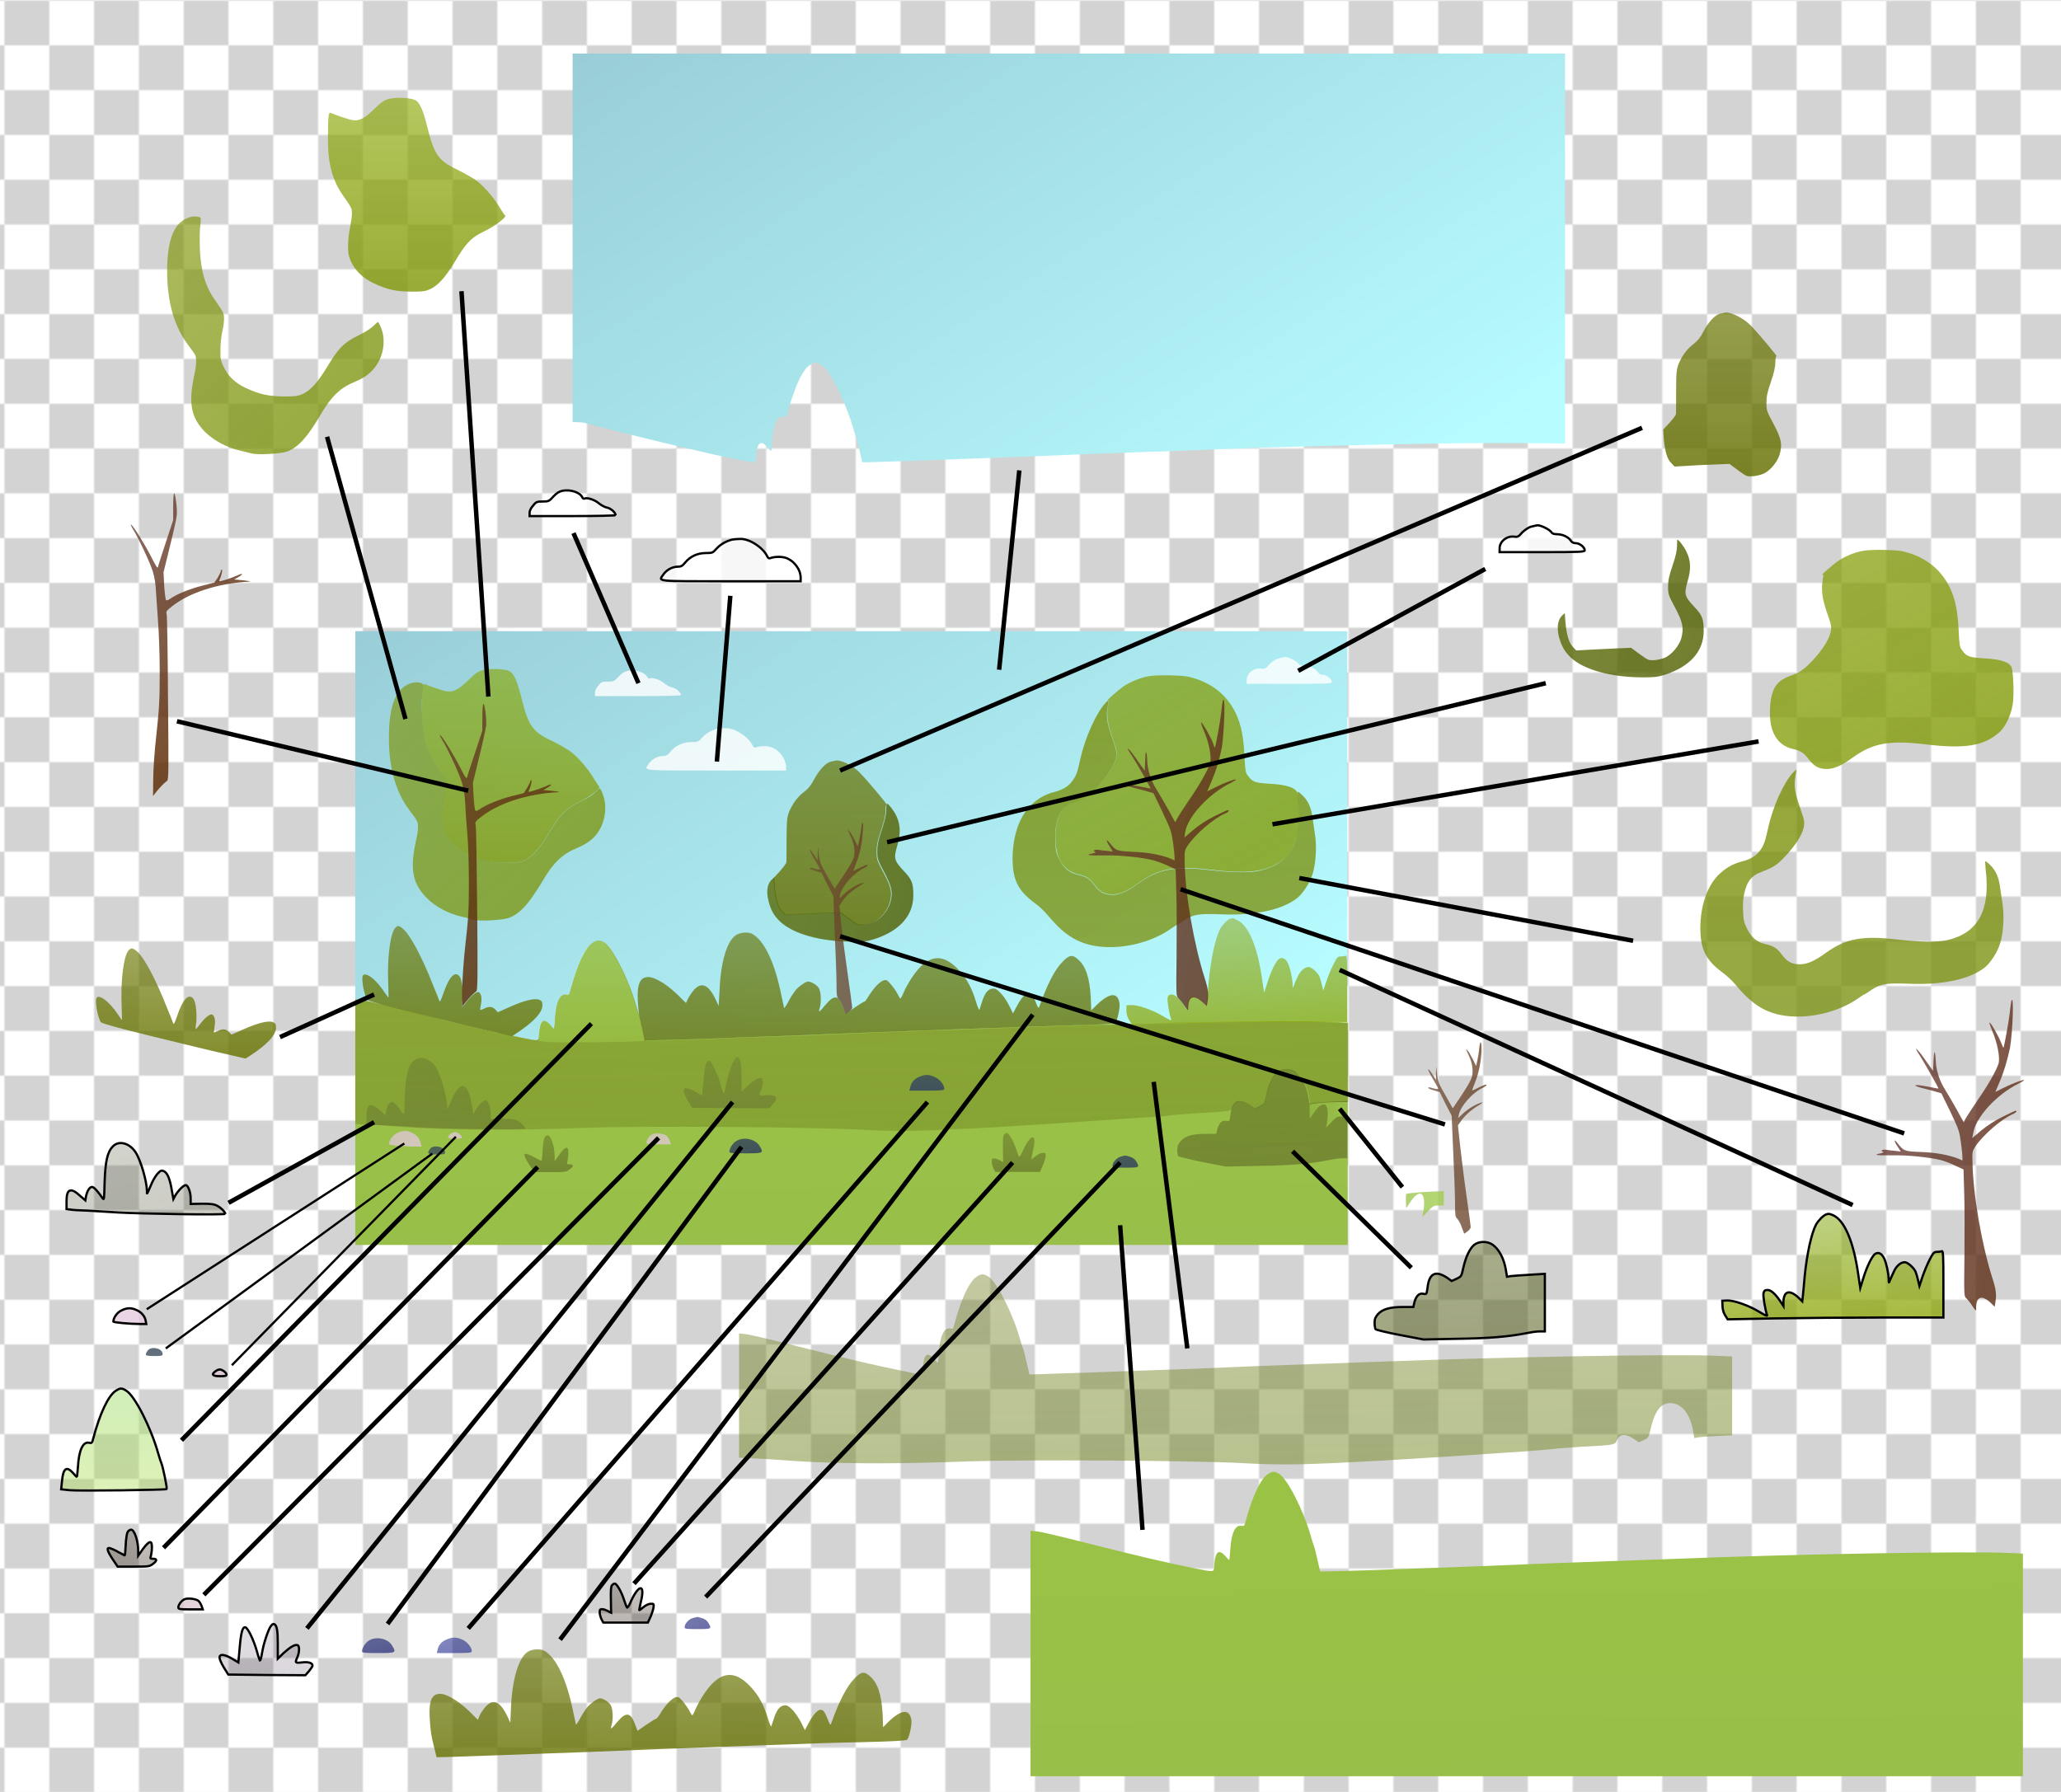 <?xml version="1.0" encoding="utf-8"?>
<!-- Generator: Adobe Illustrator 26.5.0, SVG Export Plug-In . SVG Version: 6.00 Build 0)  -->
<svg version="1.1" xmlns="http://www.w3.org/2000/svg" xmlns:xlink="http://www.w3.org/1999/xlink" x="0px" y="0px"
	 viewBox="0 0 920 800" style="enable-background:new 0 0 920 800;" xml:space="preserve">
<style type="text/css">
	.st0{fill:none;}
	.st1{fill:#D3D3D3;}
	.st2{fill:url(#SVGID_1_);}
	.st3{fill:url(#region-1-1_00000125575016883564541950000005170513225051364020_);}
	.st4{fill:url(#region-1-2_00000171703461961785574330000008056760718226276795_);}
	.st5{fill:url(#region-2-1_00000118379654680080766650000007597385249394058652_);}
	.st6{fill:url(#region-2-2_00000134954608758725909300000016143056105983202237_);}
	.st7{fill:url(#region-2-3_00000049207364611887592290000011771684694836360864_);}
	.st8{fill:url(#region-2-4_00000026138589779708392240000013727274160196183222_);}
	.st9{fill:url(#region-2-5_00000093147942736572809740000004036661123726254254_);}
	.st10{fill:url(#region-2-6_00000148645627223379950540000009607282546717382836_);}
	.st11{fill:url(#region-2-7_00000047021995393968343480000009098554642399660184_);}
	.st12{fill:url(#region-2-8_00000090990399411528008170000002457668064042373055_);}
	.st13{fill:url(#region-2-9_00000134930630582406647080000006680465369242195864_);}
	.st14{fill:url(#region-2-10_00000059294943931394977500000010557997723997124245_);}
	.st15{fill:url(#region-2-11_00000178182282790520336750000001202445826153010052_);}
	.st16{fill:url(#region-2-12_00000129191196787555731900000011352181739577831592_);}
	.st17{fill:url(#region-2-13_00000128482276988173945850000000068861408041233846_);}
	.st18{fill:url(#region-2-14_00000151529422258498392460000003309769818906266509_);}
	.st19{fill:url(#region-2-15_00000021831921512340307390000009994773474428444568_);}
	.st20{fill:url(#region-2-16_00000018959529225171225620000015868517184843605667_);}
	.st21{fill:url(#region-2-17_00000180329506413591635450000002182119872851410850_);}
	.st22{fill:url(#region-2-18_00000129189512744899475530000017647568209860081287_);}
	.st23{fill:url(#region-2-19_00000147209162989889584330000016997021411910645391_);}
	.st24{fill:url(#region-2-20_00000112627730952641825230000005462616405954923151_);}
	.st25{fill:url(#region-2-21_00000049195719031484283450000008281098529893765007_);}
	.st26{fill:url(#region-2-22_00000005957148927248665580000012973875388054690985_);}
	.st27{fill:url(#region-3-1_00000075853124196757141400000006322704716839181232_);}
	.st28{fill:url(#region-3-2_00000064339654613354502050000016461305639188193688_);}
	.st29{fill:url(#region-3-3_00000183237647233719642030000018017682897116434592_);}
	.st30{fill:url(#region-3-4_00000097467033007661617810000012592453213649421470_);}
	.st31{fill:url(#region-3-5_00000000206756725799013570000002846878463663032449_);}
	.st32{fill:url(#region-3-6_00000016054851242940126460000000650296450380590252_);}
	.st33{fill:url(#region-3-7_00000090974277452554999200000010163719857057601669_);}
	.st34{fill:url(#region-3-8_00000129176903395009017480000007544820667781370016_);}
	.st35{fill:url(#region-1-1_00000071549484059243836530000000344604206180864664_);}
	.st36{fill:url(#region-1-2_00000172414971178806108920000013414408083783292585_);}
	.st37{fill:url(#region-2-1_00000163065506512822251820000009564180423205354674_);stroke:#000000;stroke-miterlimit:10;}
	.st38{fill:url(#region-2-2_00000143601453623913342110000011292571987709058705_);}
	.st39{fill:url(#region-2-3_00000016070274214086465010000001001998569321458349_);stroke:#000000;stroke-miterlimit:10;}
	.st40{fill:url(#region-2-4_00000155134440352245987950000008960792398562952331_);}
	.st41{fill:url(#region-2-5_00000075872723338422101910000007912434268751360923_);}
	.st42{fill:url(#region-2-6_00000047056033677295363470000003226596653596108464_);}
	.st43{fill:url(#region-2-7_00000049220669731187111780000005908488496168127375_);stroke:#000000;stroke-miterlimit:10;}
	.st44{fill:url(#region-2-8_00000000922391726033932080000014718167666235739520_);}
	.st45{fill:url(#region-2-9_00000052807318314572243550000010467601834082518419_);}
	.st46{fill:url(#region-2-10_00000163071613561045448840000004311987059942763675_);stroke:#000000;stroke-miterlimit:10;}
	.st47{fill:url(#region-2-11_00000049916169712854150700000009008774675018827676_);}
	.st48{fill:url(#region-2-12_00000125571290973673044770000009641128345393932689_);}
	.st49{fill:url(#region-2-13_00000066505819980357258590000002145321631119444396_);}
	.st50{fill:url(#region-2-14_00000170267875994130849720000015190509313763587750_);stroke:#000000;stroke-miterlimit:10;}
	.st51{fill:url(#region-2-15_00000075151050897233189740000001559298432267840133_);stroke:#000000;stroke-miterlimit:10;}
	.st52{fill:url(#region-2-16_00000179634633744930567570000004213115415960150925_);stroke:#000000;stroke-miterlimit:10;}
	.st53{fill:url(#region-2-17_00000063608147664722175640000012091723285571439250_);stroke:#000000;stroke-miterlimit:10;}
	.st54{fill:url(#region-2-18_00000093137942126707197400000007464832851934582677_);stroke:#000000;stroke-miterlimit:10;}
	.st55{fill:url(#region-2-19_00000174581812596450808440000001261033441829075120_);stroke:#000000;stroke-miterlimit:10;}
	.st56{fill:url(#region-2-20_00000169521719379207756600000007872691955639377545_);}
	.st57{fill:url(#region-2-21_00000070800342247201908580000000420084898729999507_);}
	.st58{fill:url(#region-2-22_00000031166102805702830400000007520008361909807253_);}
	.st59{fill:url(#region-3-1_00000070101907424243323100000005094598633935068604_);}
	.st60{fill:url(#region-3-2_00000016036407802478508400000017239602946625736889_);}
	.st61{fill:url(#region-3-3_00000096764312679312909580000012285069895673479068_);}
	.st62{fill:url(#region-3-4_00000139282475471373406470000009080824101558179241_);stroke:#000000;stroke-miterlimit:10;}
	.st63{fill:url(#region-3-5_00000163787379043591283050000004293126194204730528_);stroke:#000000;stroke-miterlimit:10;}
	.st64{fill:url(#region-3-6_00000183236890601111912820000006072567794474288292_);stroke:#000000;stroke-miterlimit:10;}
	.st65{fill:url(#region-3-7_00000145765255218568418370000011716546351911033226_);}
	.st66{fill:url(#region-3-8_00000003063610532377265380000009251141727558363314_);}
	.st67{fill:none;stroke:#000000;stroke-width:2;stroke-miterlimit:10;}
	.st68{fill:none;stroke:#000000;stroke-miterlimit:10;}
</style>
<pattern  width="40" height="40" patternUnits="userSpaceOnUse" id="a2ed1d96-aebd-4bf9-a4b3-645f1ac" viewBox="0 -40 40 40" style="overflow:visible;">
	<g>
		<rect y="-40" class="st0" width="40" height="40"/>
		<rect y="-40" class="st0" width="40" height="40"/>
		<rect y="-40" class="st1" width="20" height="20"/>
		<rect x="20" y="-20" class="st1" width="20" height="20"/>
	</g>
</pattern>
<g id="图层_1">
	<pattern  id="SVGID_1_" xlink:href="#a2ed1d96-aebd-4bf9-a4b3-645f1ac" patternTransform="matrix(1 0 0 1 -58 260.24)">
	</pattern>
	<rect class="st2" width="920" height="800"/>
</g>
<g id="图层_3">
	<g id="layer-1">
		
			<linearGradient id="region-1-1_00000148659485435045060050000011171393330546782606_" gradientUnits="userSpaceOnUse" x1="1.148" y1="800.817" x2="1.692" y2="801.161" gradientTransform="matrix(886 0 0 365.3 -885 -292239)">
			<stop  offset="0" style="stop-color:#98CDD7;stop-opacity:0.993"/>
			<stop  offset="1" style="stop-color:#B6FCFF;stop-opacity:0.993"/>
		</linearGradient>
		<path id="region-1-1" style="fill:url(#region-1-1_00000148659485435045060050000011171393330546782606_);" d="M158.6,364.1v82.2
			l2.1,0c1.1,0,2.4,0.1,2.9,0.2c12.8,3.6,55.1,13.8,68.2,16.5c9.4,1.9,8.4,2.1,8.8-2.1c0.5-5.5,2.1-6.6,4.9-3.4
			c0.8,0.9,1.6,1.8,1.7,1.8s0.4-2.1,0.5-4.6c0.4-7.3,2.2-11.2,4.9-10.7c1.2,0.2,1.4,0.1,1.9-1.8c1.1-4.5,3.7-11.8,5.1-14.6
			c2-4.1,3.6-6.1,5.7-7.1c1.6-0.8,1.9-0.8,3.5,0c0.9,0.5,2.4,1.8,3.3,3c3.9,5.3,9.1,17,11.5,25.2c0.6,2.1,1.3,4.2,1.5,4.6
			c0.2,0.5,0.9,3.2,1.5,6l1.2,5.2l4.8-0.1c2.6,0,10.7-0.3,18-0.5c7.3-0.3,19.5-0.7,27.2-1c12.9-0.4,19.1-0.6,51.2-2
			c6.4-0.2,18.8-0.7,27.2-1c8.5-0.2,21.6-0.8,29-1.1c42-1.6,110.8-3,135.1-2.8l21.1,0.2v-87.2v-87.2H380.1H158.6V364.1z"/>
		
			<linearGradient id="region-1-2_00000145059258544646350250000011233379034860629638_" gradientUnits="userSpaceOnUse" x1="1.419" y1="800.518" x2="1.435" y2="801.075" gradientTransform="matrix(886 0 0 271.888 -885 -217233.031)">
			<stop  offset="0" style="stop-color:#9AC345"/>
			<stop  offset="1" style="stop-color:#98BF49"/>
		</linearGradient>
		<path id="region-1-2" style="fill:url(#region-1-2_00000145059258544646350250000011233379034860629638_);" d="M264.7,420.9
			c-3.4,2-7.1,9.9-10.1,21.4c-0.5,1.9-0.7,2.1-1.9,1.8c-2.7-0.5-4.5,3.4-4.9,10.7c-0.1,2.5-0.4,4.6-0.5,4.6s-0.9-0.8-1.7-1.8
			c-2.9-3.2-4.4-2.1-4.9,3.4c-0.3,4.2,0.7,4-8.8,2.1c-12.5-2.5-26-5.7-49-11.6c-10.2-2.6-19.8-4.8-21.4-5l-2.9-0.3v54.8v54.8h221.5
			h221.5v-49.6v-49.7l-6.8-0.3c-17.6-0.9-96.1,0.5-149.6,2.6c-7.3,0.2-20.2,0.8-28.8,1c-8.5,0.3-20.8,0.8-27.2,1
			c-32.1,1.4-38.3,1.6-51.2,2c-7.7,0.3-20,0.7-27.2,1c-7.3,0.2-15.4,0.5-18,0.5l-4.8,0.1l-1.2-5.2c-0.6-2.8-1.4-5.5-1.5-6
			c-0.2-0.4-0.9-2.5-1.5-4.6c-3.2-11.4-10.4-25.5-14.1-27.9C267.4,419.6,266.7,419.6,264.7,420.9z"/>
	</g>
	<g id="layer-2">
		
			<linearGradient id="region-2-1_00000109015616117473181220000017832536478823958432_" gradientUnits="userSpaceOnUse" x1="-2.023" y1="811.193" x2="-1.856" y2="811.957" gradientTransform="matrix(76 0 0 24 721 -19176)">
			<stop  offset="0" style="stop-color:#FFFFFF;stop-opacity:0.817"/>
			<stop  offset="1" style="stop-color:#FFFFFF;stop-opacity:0.804"/>
		</linearGradient>
		<path id="region-2-1" style="fill:url(#region-2-1_00000109015616117473181220000017832536478823958432_);" d="M570.3,294.1
			c-1.1,0.4-2.8,1.6-3.8,2.6c-1.5,1.8-1.9,2-3.4,1.8c-3.3-0.5-6.6,2-6.6,5.1v1.7h19c16.8,0,19-0.1,19-0.8c0-1.4-2.3-3.2-3.9-3.2
			c-1.1,0-1.8-0.4-2.3-1.2c-1-1.6-3.7-2.8-6.1-2.8c-1.3,0-2.1-0.3-2.5-1c-0.8-1.1-4.5-3-6.2-3C572.9,293.4,571.4,293.7,570.3,294.1z
			"/>
		
			<linearGradient id="region-2-2_00000182503917757755594170000004963575191014470053_" gradientUnits="userSpaceOnUse" x1="2.055" y1="801.527" x2="2.055" y2="802.027" gradientTransform="matrix(158.72 0 0 172.967 -98.22 -138339.266)">
			<stop  offset="0" style="stop-color:#88A700;stop-opacity:0.629"/>
			<stop  offset="1" style="stop-color:#83990B;stop-opacity:0.824"/>
		</linearGradient>
		<path id="region-2-2" style="fill:url(#region-2-2_00000182503917757755594170000004963575191014470053_);" d="M217,298.9
			c-3.2,0.5-4.2,1.1-8.4,5.2c-4.1,3.9-6.4,5-9.4,4.5c-1.8-0.3-8.1-2.5-9.6-3.2c-1-0.5-1.2,1.6-1.2,12c0,10.9,2,18.2,6.8,25
			c3.8,5.4,3.9,5.6,3.9,8.1c0,1.3-0.4,3.8-0.8,5.8c-0.4,1.8-0.9,5.4-0.9,7.9c-0.1,3.9,0.2,4.9,1.2,7.4c2,4.3,5.4,7.6,10.1,9.8
			c6.1,2.9,10.1,3.8,17.1,3.8c5.3,0,6.2-0.1,8.4-1.2c3.6-1.8,6.6-5.1,10.8-12.1c5-8.4,7.5-10.9,13.5-13.8c4.5-2.1,9.9-6.3,9-6.9
			c-0.2-0.1-1.1-1.6-2.1-3.1c-2.5-4.4-7.2-9.9-10.6-12.5c-1.7-1.2-5.6-3.5-8.6-4.9c-8.5-4-10.4-6.7-13.5-19.4
			c-2-7.9-3.5-11-5.6-11.8C225.2,298.7,219.7,298.4,217,298.9z"/>
		
			<linearGradient id="region-2-3_00000047745411824586368820000017802978388738927291_" gradientUnits="userSpaceOnUse" x1="1.885" y1="811.364" x2="1.911" y2="811.943" gradientTransform="matrix(77 0 0 23.162 138 -18493.732)">
			<stop  offset="0" style="stop-color:#FFFFFF;stop-opacity:0.827"/>
			<stop  offset="1" style="stop-color:#FFFFFF;stop-opacity:0.815"/>
		</linearGradient>
		<path id="region-2-3" style="fill:url(#region-2-3_00000047745411824586368820000017802978388738927291_);" d="M280.2,299.5
			c-1.5,0.3-2.6,1-4.1,2.6c-1.9,2.1-2.2,2.2-4.8,2.2c-2.4,0-2.9,0.1-4.2,1.8c-1,1.1-1.5,2.3-1.5,3.2v1.5h19.2
			c10.6,0,19.2-0.2,19.2-0.5c0-1.1-2.2-3-3.9-3.4c-1-0.2-2.7-1-3.7-1.9c-1.8-1.6-5.3-2.7-6.4-2.1c-0.3,0.2-0.8-0.1-1-0.6
			C287.9,300.2,283.7,298.8,280.2,299.5z"/>
		
			<linearGradient id="region-2-4_00000131353568963588742170000015217667699771321248_" gradientUnits="userSpaceOnUse" x1="0.328" y1="801.312" x2="0.646" y2="801.861" gradientTransform="matrix(217.642 0 0 195.697 408.457 -156517.625)">
			<stop  offset="0" style="stop-color:#829B00;stop-opacity:0.698"/>
			<stop  offset="1" style="stop-color:#839D0C;stop-opacity:0.825"/>
		</linearGradient>
		<path id="region-2-4" style="fill:url(#region-2-4_00000131353568963588742170000015217667699771321248_);" d="M511.7,302.1
			c-3.7,0.9-7.8,2.6-10.7,4.7c-2.2,1.6-7.6,6.4-6.5,5.8c0.5-0.2,0.5,0.1,0.2,1.9c-0.9,4.7-0.4,8.4,1.9,14.9c2,6,2.1,6.4,1.6,9
			c-0.7,3.3-3.8,8.1-8.5,13c-3.5,3.6-5,4.7-9.9,6.5c-5,1.9-7.1,4.5-8.2,10.3c-0.4,1.7-0.6,5.1-0.4,7.5c0.3,8,3.9,13.2,10,14.6
			c3.9,0.9,5.1,1.8,7.4,4.7c2.4,3.2,4.4,4.3,8.1,4.3c3.2,0,6.6-1.5,11.4-5c9.1-6.6,16.5-7.9,32.5-6c17.6,2.1,25.9,0.8,32.9-5.2
			c2.8-2.4,5.3-7.6,6.1-12.4c0.7-3.8,0.4-13.6-0.4-16.6c-0.7-2.4-4.8-3.8-12.5-4.2c-6.6-0.4-7.7-0.8-9.8-3.8
			c-0.9-1.1-1.1-2.4-1.4-8.9c-0.4-8.1-1.4-13.2-3.6-18.2c-3.6-7.8-9.6-13.1-17.9-15.9c-3.8-1.2-5-1.4-11.7-1.6
			C517.1,301.4,513.9,301.6,511.7,302.1z"/>
		
			<linearGradient id="region-2-5_00000060723023607456193000000008379141454402616711_" gradientUnits="userSpaceOnUse" x1="1.713" y1="801.241" x2="2.215" y2="801.741" gradientTransform="matrix(193.033 0 0 212.377 -162.033 -169854.969)">
			<stop  offset="0" style="stop-color:#7D9200;stop-opacity:0.626"/>
			<stop  offset="1" style="stop-color:#7F9918;stop-opacity:0.844"/>
		</linearGradient>
		<path id="region-2-5" style="fill:url(#region-2-5_00000060723023607456193000000008379141454402616711_);" d="M184.3,304.8
			c-7.4,1.8-10.7,9.5-10.7,24.7c0,13.5,3.1,24.3,9.3,32.4c1.4,1.8,2.8,3.8,3.1,4.4c0.9,1.5,0.8,4.3-0.4,9.4
			c-2.7,12.5-1.4,19,5.1,25.4c3.7,3.7,9.5,6.8,15.2,8.1c1.9,0.4,4.3,1,5.3,1.4c2.6,0.8,13.2,0.2,15.9-0.8c5.1-1.9,9.1-6.4,15.1-16.5
			c4.6-7.9,8.7-11.9,14.9-14.5c5.8-2.4,9-5.1,11.2-9.6c2.1-4.4,2.5-10,0.9-14.3c-0.6-1.6-1.2-2.9-1.5-2.9c-0.2,0-1.1,0.8-2.1,1.8
			c-1,1.1-3.8,2.8-6.7,4.2c-6.3,3-8.7,5.4-13.8,13.9c-4.2,7-7.2,10.3-10.8,12.1c-2.2,1.1-3.1,1.2-8.4,1.2c-7-0.1-10.9-0.9-17.1-3.8
			c-4.8-2.2-8.1-5.5-10.1-9.8c-1.1-2.5-1.3-3.5-1.2-7.4c0-2.5,0.4-6.1,0.9-7.9c0.4-1.9,0.8-4.5,0.8-5.8c0-2.5-0.1-2.7-3.9-8
			c-4.6-6.5-6.6-13.3-6.9-23.6c-0.2-3.7-0.1-8.1,0.2-9.9c0.2-1.7,0.3-3.4,0.1-3.6C188.2,304.7,186,304.4,184.3,304.8z"/>
		
			<linearGradient id="region-2-6_00000086667625763410836430000018358796802384817585_" gradientUnits="userSpaceOnUse" x1="0.748" y1="801.134" x2="0.748" y2="801.634" gradientTransform="matrix(270.801 0 0 220.613 317.199 -176427.734)">
			<stop  offset="0" style="stop-color:#798D00;stop-opacity:0.771"/>
			<stop  offset="1" style="stop-color:#7D9518;stop-opacity:0.806"/>
		</linearGradient>
		<path id="region-2-6" style="fill:url(#region-2-6_00000086667625763410836430000018358796802384817585_);" d="M493.5,313.8
			c-4.1,4.4-9.1,15.4-11.2,24.8c-1.4,6.6-1.9,7.7-3.8,10.3c-1.6,2.2-4.2,3.8-8.3,4.8c-4.1,1.1-7.2,3-10.4,6.2
			c-5,5.2-7.7,13.5-7.8,23.2c0,9.7,2.4,14.5,9.8,20c2,1.4,4.6,3.9,5.8,5.4c6.8,8.2,12.4,12,20.1,13.6c11.2,2.3,25.6-0.8,35-7.5
			c1.3-0.9,2.5-1.7,2.7-1.7c0.1,0,1.6-0.9,3.3-2.1c4-2.6,6.5-3,16.6-2.6c15.1,0.6,27.1-2,33.8-7.3c2.6-2.1,5.8-7,6.9-11
			c1.3-4.1,1.8-11.6,1.1-16.5c-0.3-2.1-0.8-5.6-1.1-7.7c-0.6-5-2-8.1-4.5-10.5c-1.1-1.1-2.1-1.9-2.2-1.7c-0.1,0.1,0,1.9,0.2,4
			c2.1,17.9-3.4,28-17.1,31.2c-4.3,1-12.1,0.9-21.9-0.2c-16-1.9-23.4-0.6-32.5,6c-4.8,3.5-8.2,5-11.4,5c-3.7,0-5.7-1.1-8.1-4.3
			c-2.2-2.9-3.5-3.8-7.4-4.7c-3.9-0.9-6.2-2.9-8.2-6.8c-1.4-2.8-1.7-4-1.8-7.8c-0.2-2.5,0-5.9,0.4-7.5c1.1-5.8,3.2-8.5,8.2-10.3
			c4.9-1.9,6.4-2.9,9.9-6.5c4.6-4.9,7.8-9.7,8.5-13c0.5-2.6,0.4-3-1.5-8.8c-2.5-7.1-2.9-10-2.2-14c0.3-1.6,0.5-3,0.4-3.1
			C494.8,312.5,494.2,313,493.5,313.8z"/>
		
			<linearGradient id="region-2-7_00000034774224407623339490000000048471421330691985_" gradientUnits="userSpaceOnUse" x1="1.47" y1="806.273" x2="1.47" y2="806.773" gradientTransform="matrix(124.788 0 0 37.909 136.425 -30239.896)">
			<stop  offset="0" style="stop-color:#FFFFFF;stop-opacity:0.816"/>
			<stop  offset="1" style="stop-color:#FFFFFF;stop-opacity:0.828"/>
		</linearGradient>
		<path id="region-2-7" style="fill:url(#region-2-7_00000034774224407623339490000000048471421330691985_);" d="M320.3,325.3
			c-2.7,0.7-5.2,2.1-7,4.1c-1.6,1.8-1.9,1.9-4.7,1.9c-3.7,0-7,1.5-9.2,4.2c-1.3,1.6-1.9,2-3.4,2c-2.4,0-5,1.4-6.4,3.5
			c-2.2,3.2-4.1,3,30.1,3h31.2v-1.6c-0.1-3.7-3.1-7.7-6.8-8.9c-1.8-0.6-5-0.5-6.8,0.2c-0.5,0.2-0.9,0-1.3-0.8
			c-1.9-4-7.9-7.9-12.1-7.8C322.8,325,321.2,325.1,320.3,325.3z"/>
		
			<linearGradient id="region-2-8_00000059994700522268280130000011655193904181465760_" gradientUnits="userSpaceOnUse" x1="0.972" y1="801.523" x2="0.972" y2="802.023" gradientTransform="matrix(105.187 0 0 146.532 269.513 -117109.281)">
			<stop  offset="0" style="stop-color:#687400;stop-opacity:0.695"/>
			<stop  offset="1" style="stop-color:#666F00;stop-opacity:0.825"/>
		</linearGradient>
		<path id="region-2-8" style="fill:url(#region-2-8_00000059994700522268280130000011655193904181465760_);" d="M372.8,339.6
			c-0.2,0.1-1.1,0.3-1.9,0.4c-2.2,0.5-5.2,3.7-7.4,7.8c-1.5,2.8-2.6,4.2-4.4,5.6c-3,2.2-5.2,5.2-6.8,8.9c-1,2.6-1.1,3.6-1.2,12.4
			c0,5.2,0,9.9-0.1,10.4c-0.1,0.4-1.4,2.2-2.9,3.9l-2.8,3l0.3,4.1c0.5,5.6,1.6,9.2,3.4,11l1.5,1.5l5.1-0.3c2.8-0.1,8.3-0.4,12.2-0.6
			l7.1-0.3l3.9,2.9c3.8,2.8,3.9,2.8,6.6,2.6c1.5-0.2,3.7-0.7,4.8-1.2c3-1.6,5.9-5.2,6.9-8.5c1.3-4.6,0.8-7.2-2.8-13.8
			c-2.9-5.4-3-5.9-3-9.2c0-2.8,0.4-4.8,2-9.5c1.4-4.1,2-6.8,2-8.8c0-1.9,0.2-2.8,0.5-2.6c1,0.6-8.8-11.1-11.6-13.9
			C380.9,341.7,375.1,339,372.8,339.6z"/>
		
			<linearGradient id="region-2-9_00000086650727708804509050000004288976147220310402_" gradientUnits="userSpaceOnUse" x1="0.757" y1="801.807" x2="1.456" y2="802" gradientTransform="matrix(130.437 0 0 123.216 238.126 -98418.148)">
			<stop  offset="0" style="stop-color:#596903;stop-opacity:0.787"/>
			<stop  offset="1" style="stop-color:#515E00;stop-opacity:0.819"/>
		</linearGradient>
		<path id="region-2-9" style="fill:url(#region-2-9_00000086650727708804509050000004288976147220310402_);" d="M395.6,361.7
			c0,2-0.6,4.6-2,8.8c-1.6,4.7-2,6.7-2,9.5c0,3.3,0.1,3.8,3,9.2c3.5,6.6,4.1,9.2,2.8,13.8c-1,3.3-3.9,6.9-6.9,8.5
			c-1.1,0.5-3.3,1.1-4.8,1.2c-2.8,0.2-2.9,0.1-6.6-2.6l-3.9-2.9l-7.1,0.3c-4,0.2-9.5,0.5-12.2,0.6l-5.1,0.3l-1.5-1.5
			c-1.8-1.8-2.9-5.4-3.4-11l-0.3-4.2l-1.2,1.1c-1.9,1.8-2.4,5.2-1.4,9.2c1,4.3,2.5,6.9,5.4,9.6c5.9,5.4,17.8,8.7,31.6,8.8
			c5.7,0,7-0.1,10.5-1.2c11.2-3.7,17.2-10.5,17.2-19.5c0-5.4-0.6-7-4.3-10.9c-4.3-4.6-4.5-5.6-2.9-11.2c1.6-5.4,1.5-9.3-0.4-13.4
			c-1.1-2.3-3.5-5.4-4.1-5.4C395.7,358.9,395.6,360.2,395.6,361.7z"/>
		
			<linearGradient id="region-2-10_00000052810028121215501170000007228484551034193544_" gradientUnits="userSpaceOnUse" x1="0.242" y1="801.593" x2="0.352" y2="802.21" gradientTransform="matrix(197.5 0 0 93.933 492 -74889.062)">
			<stop  offset="0" style="stop-color:#90B12A;stop-opacity:0.569"/>
			<stop  offset="1" style="stop-color:#8CA400;stop-opacity:0.789"/>
		</linearGradient>
		<path id="region-2-10" style="fill:url(#region-2-10_00000052810028121215501170000007228484551034193544_);" d="M549.1,410.2
			c-1.3,0.4-3.5,2.8-4.5,4.6c-2.1,4.1-4,12.9-5,22.8c-0.3,3.3-0.6,7.2-0.8,8.7l-0.3,2.7l-1.5-1.5c-4.2-4-6.9-3.2-6.9,2.1v1.6l-1.3-2
			c-2.3-3.5-4.2-5.2-5.8-5.2c-1.1,0-1.5,0.3-1.8,1.4c-0.3,1.3,0.8,7.6,1.6,9.8c0.2,0.6-0.8,0.1-3.6-1.5c-4.8-2.9-11.5-5.2-14.4-5
			l-2,0.1l0,2.3c0,1.5,0.4,2.9,1.1,4.1l1.2,1.9l20.8-0.4c11.5-0.2,33.1-0.4,48.2-0.4h27.3v-14.9c0-13.5-0.1-15-0.8-14.7
			c-0.5,0.2-1.4,0.3-2.2,0.3c-1.2,0-1.6,0.4-3.1,3.4c-1,1.9-2.4,5.3-3.2,7.6l-1.4,4.2l-0.6-2.4c-0.3-1.4-0.8-3.1-1.1-3.8
			c-0.6-1.5-3-3.8-4.4-4.2c-1.8-0.5-4.2,1.5-5.4,4.4c-0.7,1.4-1.4,3.1-1.7,3.9c-0.5,1.2-0.5,1.2-0.5-0.6c-0.1-2.9-1.1-7.5-2.1-9.5
			c-1-2-2.4-2.8-3.8-2c-1.4,0.7-3.8,5.6-5.4,10.8l-1.4,4.4l-0.9-6c-2.1-14.8-6.2-24.4-11.3-26.5
			C550.5,409.8,550.2,409.8,549.1,410.2z"/>
		
			<linearGradient id="region-2-11_00000124144813771743210010000008050354023756561280_" gradientUnits="userSpaceOnUse" x1="2.211" y1="801.521" x2="2.211" y2="802.021" gradientTransform="matrix(160.686 0 0 98.176 -153.371 -78276.461)">
			<stop  offset="0" style="stop-color:#697500;stop-opacity:0.641"/>
			<stop  offset="1" style="stop-color:#697501;stop-opacity:0.822"/>
		</linearGradient>
		<path id="region-2-11" style="fill:url(#region-2-11_00000124144813771743210010000008050354023756561280_);" d="M176.4,414.3
			c-2.2,2.4-3.6,13.5-3.1,24.7c0.1,3.5,0.2,6.4,0.1,6.4c-0.1,0-0.9-1.2-1.9-2.6c-3.6-5.5-8.3-9.1-9.5-7.3c-0.9,1.3,0.7,9.6,2.1,10.9
			c0.6,0.6,8.6,2.8,23.3,6.4c20.5,5,25.4,6.2,37.3,8.9l3.9,0.9l2.1-1.4c7.4-4.9,11.4-9.1,11.4-12.3c0-1.6-0.2-2-1.2-2.5
			c-2-0.9-6.5,0.1-13,3l-5.7,2.5l-1.1-1.2c-1.3-1.4-2.9-1.5-5-0.4c-0.9,0.4-1.6,0.7-1.7,0.6c-0.1-0.1,0-1.2,0.3-2.6
			c0.5-2.5,0.2-4-0.6-5.1c-0.8-1-2.9,0.5-5.4,3.5c-1.2,1.6-2.2,2.8-2.4,2.8c-0.1,0-0.1-1.4,0.1-3c0.5-4-0.1-9-1.2-10.5
			c-2.1-2.8-4.8,0.1-7.4,7.8c-1.1,3.1-1.4,3.7-1.7,3c-0.2-0.6-1.4-3.7-2.8-7c-4.8-12.3-10.3-22.7-13.5-25.2
			C178.1,413.1,177.5,413.1,176.4,414.3z"/>
		
			<linearGradient id="region-2-12_00000136390742976935666480000009066416120456246407_" gradientUnits="userSpaceOnUse" x1="1.305" y1="801.508" x2="1.339" y2="802.184" gradientTransform="matrix(430.543 0 0 96.32 -177.338 -76785.805)">
			<stop  offset="0" style="stop-color:#667200;stop-opacity:0.642"/>
			<stop  offset="1" style="stop-color:#677100;stop-opacity:0.858"/>
		</linearGradient>
		<path id="region-2-12" style="fill:url(#region-2-12_00000136390742976935666480000009066416120456246407_);" d="M328.5,417.5
			c-4,2.6-6.8,12-7.3,24.6l-0.4,7l-1.4-3c-3.1-6.5-6.2-7.9-9.6-4.2c-1,1.1-2.2,3-2.7,4l-0.9,1.9l-2.2-2.2
			c-5.3-5.5-11.2-9.3-14.5-9.4c-3.8-0.1-5.2,3.1-4.8,10.7c0.5,6.4,0.7,8.1,2,13.2l1.1,4.4l4.7-0.1c2.6,0,10.7-0.3,18-0.5
			c7.3-0.3,19.5-0.7,27.2-1c13-0.5,19.9-0.7,51.2-2c6.4-0.2,18.9-0.7,27.5-1c8.6-0.3,21.2-0.8,28-1c6.8-0.3,21.4-0.8,32.5-1.1
			c14.2-0.3,20.4-0.7,20.9-1.1c1-1.1,2.3-7,1.9-9c-0.9-4.9-4.5-4.5-10.2,1l-2.4,2.4l-0.2-5.8c-0.5-8.8-2.2-13.9-5.6-16.9
			c-2.6-2.4-4-2.2-7.2,1.2c-3.3,3.4-6.6,9.8-10.2,19.9c-0.3,0.8-0.6,0.4-1.5-1.9c-0.6-1.6-1.4-3.2-1.8-3.6c-1.6-1.9-3.9,0-6.7,5.2
			l-1.7,3.2l-1.7-3.4c-0.9-1.9-2.6-4.4-3.8-5.6c-1.8-1.9-2.5-2.2-3.8-2c-1.9,0.2-3.4,2.1-4.6,6c-0.5,1.5-1,3-1.1,3.4
			c-0.1,0.4-0.8-1.1-1.5-3.5c-1.8-6-4-10.2-7.6-14.1c-6.3-6.8-11.8-7.2-17.5-1.3c-2.5,2.6-5.5,7.3-7.2,11.1
			c-0.6,1.5-1.3,2.8-1.5,2.8c-0.1,0-0.5-0.6-0.9-1.4c-0.9-2.1-4-6.1-5.1-6.7c-1.8-0.9-5.4,2.3-8.7,7.9c-0.6,0.9-1.1,1.6-1.4,1.6
			s-2.1,1.2-4.4,2.7l-3.9,2.7l-1.1-2.9c-2-5.5-4-5.8-7.9-1.1c-2.8,3.4-3.3,3.7-2.6,1.5c0.8-2.7,0.6-7.3-0.4-9
			c-0.9-1.4-3.4-2.9-4.8-2.9c-1,0-4.1,2.1-5.6,3.9c-0.6,0.8-2.1,2.9-3.1,4.9c-1,1.9-1.9,3.2-2,3c-0.1-0.3-0.6-2.8-1.2-5.6
			c-2.9-14.6-7.7-24.7-13.1-27.5C333.9,416,330.5,416.2,328.5,417.5z"/>
		
			<linearGradient id="region-2-13_00000007398079032108284590000008147730672950099089_" gradientUnits="userSpaceOnUse" x1="1.387" y1="800.819" x2="1.492" y2="801.769" gradientTransform="matrix(886 0 0 169.557 -885 -135368.234)">
			<stop  offset="0" style="stop-color:#757F24;stop-opacity:0.425"/>
			<stop  offset="1" style="stop-color:#72901F;stop-opacity:0.569"/>
		</linearGradient>
		<path id="region-2-13" style="fill:url(#region-2-13_00000007398079032108284590000008147730672950099089_);" d="M264.7,420.9
			c-3.4,2-7.1,9.9-10.1,21.4c-0.5,1.9-0.7,2.1-1.9,1.8c-2.7-0.5-4.5,3.4-4.9,10.7c-0.1,2.5-0.4,4.6-0.5,4.6s-0.9-0.8-1.7-1.8
			c-2.9-3.2-4.4-2.1-4.9,3.4c-0.3,4.2,0.7,4-8.8,2.1c-12.5-2.5-26-5.7-49-11.6c-10.2-2.6-19.8-4.8-21.4-5l-2.9-0.3V474v27.8l6.8,0.4
			c3.8,0.1,9.6,0.5,12.9,0.8c21.6,1.6,48.5,1.8,83.8,0.5c23.6-0.9,99.9-0.4,120.8,0.8c18.6,1,27.7,0.8,64-1.2
			c11.8-0.7,45-2.9,54.2-3.6c4-0.2,10.3-0.7,14-0.9c3.7-0.2,7.6-0.6,8.5-0.8c1-0.1,5.8-0.5,10.8-0.8c15.4-0.9,15-0.8,15.9-2.8
			c1.5-3,3.8-3.2,7.8-0.6l2.2,1.5l2.1-1c2.1-1,2.2-1.1,3-4.9c1.8-7.9,4.5-11.6,8.8-11.6c5.2,0,9.2,5,10.3,13.2l0.4,2.4l1.8-0.3
			c1-0.1,4.8-0.4,8.5-0.6l6.6-0.3v-17.6v-17.6l-6.8-0.3c-17.6-0.9-96.1,0.5-149.6,2.6c-7.3,0.2-20.2,0.8-28.8,1
			c-8.5,0.3-20.8,0.8-27.2,1c-32.1,1.4-38.3,1.6-51.2,2c-7.7,0.3-20,0.7-27.2,1c-7.3,0.2-15.4,0.5-18,0.5l-4.8,0.1l-1.2-5.2
			c-0.6-2.8-1.4-5.5-1.5-6c-0.2-0.4-0.9-2.5-1.5-4.6c-3.2-11.4-10.4-25.5-14.1-27.9C267.4,419.6,266.7,419.6,264.7,420.9z"/>
		
			<linearGradient id="region-2-14_00000090993079646393715430000017748583802254509232_" gradientUnits="userSpaceOnUse" x1="-0.158" y1="800.958" x2="-0.106" y2="801.507" gradientTransform="matrix(152 0 0 87.281 583 -69432.477)">
			<stop  offset="0" style="stop-color:#575F1E;stop-opacity:0.511"/>
			<stop  offset="1" style="stop-color:#5B6323;stop-opacity:0.578"/>
		</linearGradient>
		<path id="region-2-14" style="fill:url(#region-2-14_00000090993079646393715430000017748583802254509232_);" d="M570,478.7
			c-2,1.7-3.7,5.3-4.8,10.2c-0.8,3.8-0.8,3.9-3,4.9l-2.1,1l-2.2-1.5c-5.2-3.4-8-1.9-8.7,4.6c-0.3,2.7-0.3,2.8-1.8,2.5
			c-1.9-0.4-3.2,0.9-4,3.7l-0.5,2.1h-4.6c-6,0-9.2,0.9-11.2,3.2c-1.2,1.4-1.6,2.2-1.6,3.9c0,1.2,0.2,2.4,0.4,2.8
			c0.2,0.3,5.1,1.5,10.9,2.7l10.4,2l15-0.3c14.7-0.2,23.4-1,30.9-2.6c2-0.4,4.7-0.8,6-0.8h2.3v-12.8v-12.8l-6.6,0.3
			c-3.7,0.2-7.5,0.5-8.5,0.6l-1.8,0.3l-0.4-2.4c-0.8-5.6-3.3-10.3-6.4-12.2C575.5,476.9,572,477,570,478.7z"/>
		
			<linearGradient id="region-2-15_00000127724783651166623150000001489213315702980752_" gradientUnits="userSpaceOnUse" x1="5.809" y1="804.278" x2="6.379" y2="804.558" gradientTransform="matrix(29.3 0 0 13.899 1.7 -10671.853)">
			<stop  offset="0" style="stop-color:#DFC6D8;stop-opacity:0.739"/>
			<stop  offset="1" style="stop-color:#E6C9E1;stop-opacity:0.772"/>
		</linearGradient>
		<path id="region-2-15" style="fill:url(#region-2-15_00000127724783651166623150000001489213315702980752_);" d="M177.3,505.8
			c-1.9,0.9-3.7,3.3-3.7,5c0,0.5,7.1,1.1,12.2,1.1h2.4l-0.4-1.6c-0.4-2-2-3.8-4.1-4.7C181.6,504.6,179.7,504.7,177.3,505.8z"/>
		
			<linearGradient id="region-2-16_00000007419520360153621550000018240597495513851839_" gradientUnits="userSpaceOnUse" x1="10.819" y1="809.559" x2="10.819" y2="810.059" gradientTransform="matrix(12.14 0 0 6 71.719 -4352)">
			<stop  offset="0" style="stop-color:#DEC7D6;stop-opacity:0.782"/>
			<stop  offset="1" style="stop-color:#E1C8D9;stop-opacity:0.795"/>
		</linearGradient>
		<path id="region-2-16" style="fill:url(#region-2-16_00000007419520360153621550000018240597495513851839_);" d="M201.2,506.2
			c-2.1,1.5-1.4,2.2,1.9,2.2c2.3,0,3-0.1,3-0.7c0-0.9-1.9-2.3-3-2.3C202.6,505.4,201.8,505.7,201.2,506.2z"/>
		
			<linearGradient id="region-2-17_00000129182067839979477730000006654308286754595983_" gradientUnits="userSpaceOnUse" x1="2.194" y1="805.959" x2="2.756" y2="806.274" gradientTransform="matrix(21.9 0 0 9.708 239.1 -7317.276)">
			<stop  offset="0" style="stop-color:#D8C6CC;stop-opacity:0.774"/>
			<stop  offset="1" style="stop-color:#E0C9D4;stop-opacity:0.805"/>
		</linearGradient>
		<path id="region-2-17" style="fill:url(#region-2-17_00000129182067839979477730000006654308286754595983_);" d="M291.3,506.3
			c-1.3,0.6-2.7,2.5-2.7,3.7c0,0.8,0.5,0.9,5.4,0.9h5.5l-0.5-1.5c-0.3-0.8-0.9-1.9-1.4-2.3C296.5,506.1,292.8,505.7,291.3,506.3z"/>
		
			<linearGradient id="region-2-18_00000129168314150687218900000009248337059690056583_" gradientUnits="userSpaceOnUse" x1="-1.387" y1="801.625" x2="-1.387" y2="802.125" gradientTransform="matrix(47.935 0 0 35 521.065 -27551)">
			<stop  offset="0" style="stop-color:#271804;stop-opacity:0.251"/>
			<stop  offset="1" style="stop-color:#241302;stop-opacity:0.314"/>
		</linearGradient>
		<path id="region-2-18" style="fill:url(#region-2-18_00000129168314150687218900000009248337059690056583_);" d="M448,506.9
			c-0.3,0.6-0.4,3.1-0.3,6.5c0,3,0.1,5.4,0.1,5.4c0,0-0.8-0.3-1.5-0.8c-0.8-0.4-1.9-0.8-2.5-0.8c-1,0-1.1,0.3-1.1,1.5
			c0,0.9,0.4,2.2,0.8,3l0.8,1.5h10h9.9l1.1-2.4c0.6-1.3,1.2-3.2,1.4-4.2c0.2-1.8,0.2-1.9-1.2-1.9c-0.9,0-2.2,0.6-3.4,1.6
			c-1.9,1.5-1.9,1.6-1.6,0.4c0.1-0.7,0.5-2.6,0.9-4.3c1.4-7.1-1.8-5.8-5.2,2.2c-0.5,1.2-1.1,2-1.3,1.8c-0.2-0.2-0.9-2-1.5-3.9
			c-1.1-3.3-3.1-6.7-4-6.7C448.8,505.9,448.4,506.3,448,506.9z"/>
		
			<linearGradient id="region-2-19_00000103242109113323166850000013470678520431054473_" gradientUnits="userSpaceOnUse" x1="3.143" y1="801.693" x2="3.143" y2="802.193" gradientTransform="matrix(43.344 0 0 33 108.703 -25949)">
			<stop  offset="0" style="stop-color:#281A04;stop-opacity:0.262"/>
			<stop  offset="1" style="stop-color:#261603;stop-opacity:0.324"/>
		</linearGradient>
		<path id="region-2-19" style="fill:url(#region-2-19_00000103242109113323166850000013470678520431054473_);" d="M243,508
			c-0.3,0.6-0.7,3.2-0.8,5.8c-0.1,2.5-0.3,4.6-0.6,4.5c-0.1-0.1-1.4-0.8-2.8-1.5c-1.4-0.8-3-1.5-3.6-1.6c-1.8-0.6-1.4,1,1.1,4.8
			l2.2,3.3h7.1c6.8,0,7.1,0,8.8-1.3c1.8-1.4,1.8-2.2-0.2-2.2c-1.1,0-1.2-0.1-0.9-1.4c0.2-0.8,0.4-2.4,0.4-3.6
			c0.1-3.4-1.2-3.2-3.9,0.5l-2.2,3.1v-2c0-4.6-1.7-9.6-3.2-9.6C243.9,506.9,243.3,507.4,243,508z"/>
		
			<linearGradient id="region-2-20_00000140707541358856521510000007556528079284157874_" gradientUnits="userSpaceOnUse" x1="0.71" y1="804.156" x2="1.071" y2="804.794" gradientTransform="matrix(29.139 0 0 13.025 305.861 -9965.78)">
			<stop  offset="0" style="stop-color:#0A1264;stop-opacity:0.569"/>
			<stop  offset="1" style="stop-color:#020868;stop-opacity:0.609"/>
		</linearGradient>
		<path id="region-2-20" style="fill:url(#region-2-20_00000140707541358856521510000007556528079284157874_);" d="M328.7,509.4
			c-1.6,0.9-3.1,3.3-3.1,4.7c0,0.7,1,0.8,7.2,0.8c8.1,0,8.2-0.1,6.2-3.4C337.2,508.5,331.9,507.4,328.7,509.4z"/>
		
			<linearGradient id="region-2-21_00000114786336939113044840000002015071232347894416_" gradientUnits="userSpaceOnUse" x1="9.611" y1="807.142" x2="9.611" y2="807.642" gradientTransform="matrix(14.96 0 0 7.13 51.08 -5243.08)">
			<stop  offset="0" style="stop-color:#384A5C;stop-opacity:0.802"/>
			<stop  offset="1" style="stop-color:#3B4E5B;stop-opacity:0.798"/>
		</linearGradient>
		<path id="region-2-21" style="fill:url(#region-2-21_00000114786336939113044840000002015071232347894416_);" d="M191.9,513
			c-1.4,2.1-1.1,2.4,3,2.4c3.3,0,3.8-0.1,3.8-0.9C198.6,511.9,193.4,510.8,191.9,513z"/>
		
			<linearGradient id="region-2-22_00000074428801677926368850000013841346494846289328_" gradientUnits="userSpaceOnUse" x1="-6.901" y1="804.294" x2="-6.47" y2="804.872" gradientTransform="matrix(22.848 0 0 10.913 654.152 -8261.157)">
			<stop  offset="0" style="stop-color:#020966;stop-opacity:0.545"/>
			<stop  offset="1" style="stop-color:#000468;stop-opacity:0.58"/>
		</linearGradient>
		<path id="region-2-22" style="fill:url(#region-2-22_00000074428801677926368850000013841346494846289328_);" d="M500.2,516.4
			c-1.8,0.5-3.6,2.6-3.6,4c0,0.8,0.4,0.9,5.8,0.9c6.3,0,6.4-0.1,4.8-2.8c-0.6-1-1.6-1.8-2.9-2.1c-1-0.3-2-0.6-2.1-0.5
			C501.9,515.9,501.1,516.2,500.2,516.4z"/>
	</g>
	<g id="layer-3">
		
			<linearGradient id="region-3-1_00000180355167734626703870000014723000185413471422_" gradientUnits="userSpaceOnUse" x1="-0.307" y1="800.946" x2="0.563" y2="801.381" gradientTransform="matrix(131.681 0 0 276.588 523.45 -221208.797)">
			<stop  offset="0" style="stop-color:#633332;stop-opacity:0.75"/>
			<stop  offset="1" style="stop-color:#5B2A00;stop-opacity:0.852"/>
		</linearGradient>
		<path id="region-3-1" style="fill:url(#region-3-1_00000180355167734626703870000014723000185413471422_);" d="M545.8,313
			c-0.1,0.3-0.4,2.8-0.7,5.4c-0.5,4.3-2.5,15-2.8,15.4c0,0.1-0.5-0.9-0.9-2.2c-1-2.7-4.7-9.1-5.2-9.1c-0.2,0,0.3,1.8,1.3,4
			c2.2,5.1,3.5,11.8,2.6,14.4c-1,3-4.3,9-9.2,16.1c-2.5,3.7-5,7.5-5.4,8.4l-0.9,1.7l-3-5.5c-1.7-3-4.1-7.2-5.5-9.4
			c-2.5-4-3.9-8.8-4-12.6c0-0.8-0.1-2.3-0.3-3.2c-0.3-1.3-0.5-0.6-0.6,3l-0.2,4.7l-3-4.2c-1.6-2.4-3.4-4.7-3.9-5.2
			c-1.2-1-1.1-0.8,1.6,3.4c1.9,2.9,8,13.7,7.9,13.9c-0.1,0-1.5-0.2-3.3-0.6c-5.1-1-7-1.2-7-0.8c0,0.2,0.8,0.5,1.6,0.8
			c0.9,0.2,3.5,0.9,5.8,1.5l4.2,1.2l4,8.4c3.7,7.7,4,8.8,4.7,13.4c0.4,2.8,0.7,5.8,0.7,6.6v1.6l-1.8-0.8c-4-1.6-10-2.8-16.8-3
			c-7.4-0.4-7.5-0.4-10.4-4c-1.6-2.1-1.7-1.1,0,1.5l1.4,2.4l-2.3-0.3c-1.3-0.1-3.2-0.3-4.2-0.5c-1.8-0.2-2.6,0.5-1.2,1
			c0.3,0.1-0.2,0.4-1.2,0.6c-3.6,0.7-1.9,1,4.8,0.9c7-0.2,16.6,0.8,22,2.1c1.6,0.4,4.5,1.5,6.5,2.4l3.7,1.7l0.3,10.4
			c0.2,5.8,0.2,18.5,0.1,28.3c-0.2,17.4-0.2,17.8,0.8,18.8c0.5,0.5,1.8,2,2.7,3.4c1.7,2.5,1.7,2.5,1.7,0.9c0-5.3,2.6-6.1,6.8-2.1
			l1.5,1.4l0.3-1.9c0.6-3.5,0.3-5.8-1.2-10.5c-4.8-14.9-8.8-37.7-9-52.2c-0.1-4.5,0-5,1.3-7c3.5-5.2,11.6-12.2,16.7-14.4
			c1.5-0.6,2.2-1.5,1.2-1.5c-0.2,0-2.9,1.2-5.9,2.7c-3.6,1.8-6.8,3.9-9.4,6.1l-4,3.4l0.3-2.2c1.1-7,10.4-17.2,20.2-22.1
			c1.5-0.8,2.6-1.4,2.5-1.6c-0.4-0.3-5.4,1.6-9.2,3.5l-3.6,1.8l1.7-4c2.2-5.1,3.6-9.6,4.8-15.5C546.5,326.7,547.2,308.8,545.8,313z"
			/>
		
			<linearGradient id="region-3-2_00000029005372418906273340000009916353724300745878_" gradientUnits="userSpaceOnUse" x1="2.231" y1="800.866" x2="2.489" y2="801.374" gradientTransform="matrix(106.38 0 0 270.1 -29.671 -216014)">
			<stop  offset="0" style="stop-color:#61342A;stop-opacity:0.74"/>
			<stop  offset="1" style="stop-color:#5E2E00;stop-opacity:0.859"/>
		</linearGradient>
		<path id="region-3-2" style="fill:url(#region-3-2_00000029005372418906273340000009916353724300745878_);" d="M215.3,320.3v5.9
			l-3.3,10c-1.9,5.5-3.4,10.4-3.6,11c-0.1,0.7-1-0.6-2.8-4.2c-2.6-5.2-8-14.1-9.1-14.8c-0.4-0.2-0.1,0.6,0.7,1.8
			c2.7,4.3,7.7,15.1,8.9,19.1c0.9,3,1.4,5.7,1.6,10.1c0.1,3.3,0.6,9.1,0.9,13c0.4,3.9,0.7,13.5,0.7,21.5c0,12.6-0.2,16.2-1.5,27.5
			c-0.9,8-1.4,15.9-1.5,20.6l0,7.6l1.5-1.9c1.6-2,3.6-4.1,4.8-4.9c0.6-0.5,0.7-5.2,0.4-36.8c-0.2-20-0.4-36.9-0.7-37.6
			c-0.3-1.2-0.1-1.5,2.6-3.6c7.7-6,20.2-10.1,33.7-10.9c1.8-0.1,1.3-0.2-2-0.6l-4.1-0.4l1.8-1c2.7-1.6,2.1-2-0.8-0.6
			c-1.4,0.6-3.9,1.5-5.3,1.9c-2.4,0.7-2.6,0.7-2.1-0.1c0.8-1.6,1.5-4.6,1-4.6c-0.2,0-0.4,0.3-0.4,0.6s-0.7,1.7-1.5,3l-1.4,2.2
			l-5.6,1.4c-5.4,1.4-11.1,3.7-14.1,5.8c-0.9,0.6-1.6,0.9-1.9,0.6s-0.6-3.1-0.8-6.4l-0.3-6l2.8-11.5c1.6-6.3,2.9-12.6,3.1-14
			c0.3-2.6-0.6-9.8-1.2-9.8C215.5,314.4,215.3,317,215.3,320.3z"/>
		
			<linearGradient id="region-3-3_00000053530308367104378730000003817993383301516221_" gradientUnits="userSpaceOnUse" x1="9.756511e-02" y1="801.327" x2="1.659" y2="801.574" gradientTransform="matrix(52 0 0 171.168 355 -136762.5)">
			<stop  offset="0" style="stop-color:#6D4B35;stop-opacity:0.742"/>
			<stop  offset="1" style="stop-color:#5B2800;stop-opacity:0.878"/>
		</linearGradient>
		<path id="region-3-3" style="fill:url(#region-3-3_00000053530308367104378730000003817993383301516221_);" d="M384.4,370
			c-0.2,1.4-0.6,3.8-0.9,5.3l-0.6,2.6l-1.4-2.9c-0.8-1.6-1.9-3.5-2.5-4.1c-0.8-1-0.6-0.5,0.5,2c1.1,2.1,1.6,4.2,1.9,6.2
			c0.2,3.6-0.1,4.6-5.4,12.5l-3.4,5.2l-2.7-4.6c-3.8-6.8-3.9-6.9-4.4-10.7l-0.4-3.4l-0.1,3l0,3l-1.6-2.4c-2.6-4-2.5-2.6,0.1,1.8
			c1.4,2.3,2.5,4.3,2.5,4.5c0,0.4-1.2,0.2-3.6-0.5c-0.5-0.1-0.9,0-0.9,0.2s1.2,0.8,2.6,1.1l2.6,0.8l2.6,5.3l2.7,5.2l0.6,16.2
			c0.4,8.9,0.8,19.1,0.8,22.5c0,5.6,0.1,6.4,1,7.2c0.5,0.5,1.5,2.2,2,3.8l1.1,3l1.4-1.1c0.8-0.5,1.5-1.4,1.5-1.9s-0.9-7.1-2-14.9
			c-1.1-7.6-2.4-17.6-2.9-22.2l-0.8-8.4l1.4-2.1c1.6-2.4,4.6-4.9,8-7c1.4-0.8,1.9-1.3,1.2-1.1c-2.5,0.6-6.1,2.8-8.4,4.9l-2.2,2.1
			l0.3-1.6c0.8-3.8,6.1-9.9,10.8-12c0.9-0.5,1.6-1,1.6-1.2c0-0.5-1.6,0.1-4.5,1.6c-1.1,0.5-2,0.9-2,0.9c0-0.1,0.5-1.6,1.2-3.3
			c1.6-4,2.6-8.2,3-13.7C385.7,367,384.9,365.5,384.4,370z"/>
		
			<linearGradient id="region-3-4_00000091731489309481488420000016500478645314790285_" gradientUnits="userSpaceOnUse" x1="2.054" y1="801.573" x2="2.054" y2="802.073" gradientTransform="matrix(94.38 0 0 90.797 70.02 -72360.789)">
			<stop  offset="0" style="stop-color:#AAE17F;stop-opacity:0.556"/>
			<stop  offset="1" style="stop-color:#ACDD54;stop-opacity:0.408"/>
		</linearGradient>
		<path id="region-3-4" style="fill:url(#region-3-4_00000091731489309481488420000016500478645314790285_);" d="M264.7,420.9
			c-3.4,2-7.1,9.9-10.1,21.4c-0.5,1.9-0.7,2.1-1.9,1.8c-2.7-0.5-4.5,3.4-4.9,10.7c-0.1,2.5-0.4,4.6-0.5,4.6s-0.9-0.8-1.7-1.8
			c-2.9-3.2-4.4-2.1-4.9,3.4l-0.3,3.8l3.8,0.4c4.3,0.4,42.9,0,43.4-0.5c0.3-0.4-1.7-10-2.4-11.4c-0.2-0.4-0.9-2.5-1.5-4.6
			c-3.2-11.4-10.4-25.5-14.1-27.9C267.4,419.6,266.7,419.6,264.7,420.9z"/>
		
			<linearGradient id="region-3-5_00000014624905751964932730000016930254567346188723_" gradientUnits="userSpaceOnUse" x1="1.349" y1="801.964" x2="1.399" y2="802.514" gradientTransform="matrix(83 0 0 45.728 211 -36200.914)">
			<stop  offset="0" style="stop-color:#200A29;stop-opacity:0.127"/>
			<stop  offset="1" style="stop-color:#1F062D;stop-opacity:0.167"/>
		</linearGradient>
		<path id="region-3-5" style="fill:url(#region-3-5_00000014624905751964932730000016930254567346188723_);" d="M327.8,473.1
			c-1.2,1.9-3.1,7.5-3.8,11.7c-0.3,2-0.8,3.6-0.9,3.6s-0.8-1.9-1.4-4.1c-1.4-5-4.1-10.6-5.2-10.8c-1.2-0.2-1.9,2-2.5,9l-0.6,6.6
			l-2.8-1.6c-3.4-2-5.5-2.2-5.5-0.5c0,0.6,0.9,2.6,1.9,4.4l2,3.2l17.2,0.1l17.2,0.1l1.5-1.8c0.9-1,1.6-2.1,1.6-2.5
			c0-1.2-1.9-1.9-4.8-1.5c-3,0.4-3.1,0.2-1.9-2.4c0.9-2.2,0.9-4.8,0.1-5.2c-1.2-0.4-3.4,0.8-6.2,3.4l-2.7,2.6v-6.5
			c0-6.3-0.5-8.6-1.9-9C328.9,471.9,328.3,472.4,327.8,473.1z"/>
		
			<linearGradient id="region-3-6_00000182523111604854324660000002501359228303276170_" gradientUnits="userSpaceOnUse" x1="2.145" y1="801.388" x2="2.386" y2="802.06" gradientTransform="matrix(142 0 0 63.978 -131 -50800.277)">
			<stop  offset="0" style="stop-color:#474B2A;stop-opacity:0.236"/>
			<stop  offset="1" style="stop-color:#4D4E30;stop-opacity:0.297"/>
		</linearGradient>
		<path id="region-3-6" style="fill:url(#region-3-6_00000182523111604854324660000002501359228303276170_);" d="M184.4,473.8
			c-2.4,2.6-3.4,6.8-3.7,16c-0.2,7.8-0.2,8.1-1.1,7c-1.9-2.9-3.8-4.9-4.6-4.9c-1.1,0-2.2,1.8-2.6,4.1l-0.4,1.9l-2.2-2
			c-4.3-4-6.2-3.3-6.2,2.2v3.6l1.6,0.2c0.9,0.2,4.5,0.4,8.1,0.6c3.6,0.2,9.5,0.5,13.2,0.8c10.1,0.6,48,1.2,48,0.6
			c-0.1-0.8-1.8-2.6-3.5-3.5c-1.4-0.8-2.8-0.9-6.9-0.9l-5.1,0v-2.4c0-2.9-1.2-5.9-2.2-5.9c-1,0-3.5,2.5-4.7,4.7l-0.8,1.6l-0.6-3.8
			c-0.9-5.1-2-8-3.4-8.6c-1.1-0.5-1.4-0.4-2.7,0.8c-0.8,0.8-2,2.7-2.6,4.2c-2.6,6-2.4,5.5-2.4,3.8c-0.1-4.5-2.8-13.8-5-17.4
			C191.8,472.3,187.1,471,184.4,473.8z"/>
		
			<linearGradient id="region-3-7_00000129890021935540098760000018362039681065097100_" gradientUnits="userSpaceOnUse" x1="-1.731" y1="805.93" x2="-1.594" y2="806.567" gradientTransform="matrix(31.2 0 0 13.888 464.6 -10713.034)">
			<stop  offset="0" style="stop-color:#040E7A;stop-opacity:0.498"/>
			<stop  offset="1" style="stop-color:#00087F;stop-opacity:0.534"/>
		</linearGradient>
		<path id="region-3-7" style="fill:url(#region-3-7_00000129890021935540098760000018362039681065097100_);" d="M410.2,480.8
			c-2.2,1-3.4,2.4-3.9,4.7l-0.4,1.4h7.8c7.1,0,7.8-0.1,7.8-0.9c0-1.7-2-4.2-4.1-5.1C414.8,479.6,412.9,479.6,410.2,480.8z"/>
		
			<linearGradient id="region-3-8_00000140700854043260108180000016582414066298485165_" gradientUnits="userSpaceOnUse" x1="-6.944" y1="803.269" x2="-6.377" y2="803.34" gradientTransform="matrix(33.904 0 0 23.1 819.192 -18059)">
			<stop  offset="0" style="stop-color:#98C246;stop-opacity:0.757"/>
			<stop  offset="1" style="stop-color:#A3CE50;stop-opacity:0.802"/>
		</linearGradient>
		<path id="region-3-8" style="fill:url(#region-3-8_00000140700854043260108180000016582414066298485165_);" d="M589.4,492.4
			c-2.5,0.2-4.5,0.5-4.7,0.6c-0.1,0.1-0.2,1.6-0.1,3.4l0.1,3l1.8-2.6c3.4-5.1,6.2-5,6.2,0.2c0,1.5-0.2,3.5-0.4,4.5l-0.4,1.9l2.5-2.5
			c2.2-2.4,2.6-2.5,4.8-2.5h2.3v-3.2v-3.2l-3.8,0C595.6,492,591.8,492.2,589.4,492.4z"/>
	</g>
</g>
<g id="图层_2">
	
		<linearGradient id="region-1-1_00000127011076274052216940000006235594147914968461_" gradientUnits="userSpaceOnUse" x1="1.257" y1="800.111" x2="1.801" y2="800.455" gradientTransform="matrix(886 0 0 365.3 -885 -292239)">
		<stop  offset="0" style="stop-color:#98CDD7;stop-opacity:0.993"/>
		<stop  offset="1" style="stop-color:#B6FCFF;stop-opacity:0.993"/>
	</linearGradient>
	
		<path id="region-1-1_00000016779026288841666920000001417224760520220088_" style="fill:url(#region-1-1_00000127011076274052216940000006235594147914968461_);" d="
		M255.6,106.1v82.3l2.1,0.1c1.1,0,2.5,0.1,2.9,0.2c12.8,3.6,55.1,13.8,68.2,16.4c9.4,1.8,8.4,2.1,8.8-2.2c0.5-5.4,2.1-6.5,4.9-3.3
		c0.9,0.9,1.6,1.8,1.7,1.8s0.4-2.1,0.5-4.7c0.5-7.3,2.2-11.2,5-10.6c1.2,0.2,1.4,0.1,1.9-1.9c1.1-4.5,3.7-11.8,5.1-14.6
		c2-4.1,3.6-6.2,5.7-7.1c1.6-0.8,1.9-0.8,3.5,0c0.9,0.4,2.4,1.8,3.3,2.9c3.9,5.4,9.1,17,11.5,25.2c0.6,2.1,1.3,4.2,1.5,4.6
		c0.2,0.4,0.9,3.1,1.5,6l1.2,5.2l4.8-0.1c2.6-0.1,10.7-0.3,18-0.6c7.3-0.3,19.5-0.7,27.2-1c12.9-0.4,19.1-0.7,51.2-2
		c6.4-0.2,18.8-0.7,27.2-1c8.6-0.2,21.6-0.8,29-1.1c42-1.6,110.8-3.1,135.2-2.8l21.1,0.2v-87.1V23.9H477.1H255.6V106.1z"/>
	
		<linearGradient id="region-1-2_00000005225237182622437370000017050875663993117824_" gradientUnits="userSpaceOnUse" x1="1.759" y1="801.39" x2="1.775" y2="801.947" gradientTransform="matrix(886 0 0 271.888 -885 -217233.031)">
		<stop  offset="0" style="stop-color:#9AC345"/>
		<stop  offset="1" style="stop-color:#98BF49"/>
	</linearGradient>
	
		<path id="region-1-2_00000026857880587084421750000014237488996299908017_" style="fill:url(#region-1-2_00000005225237182622437370000017050875663993117824_);" d="
		M566.1,658c-3.3,2-7.1,10-10.1,21.3c-0.5,2-0.7,2.1-1.9,1.9c-2.7-0.5-4.5,3.3-4.9,10.6c-0.2,2.6-0.4,4.7-0.5,4.7
		c-0.1,0-0.9-0.8-1.7-1.8c-2.9-3.2-4.4-2.1-4.9,3.3c-0.3,4.2,0.7,4-8.8,2.2c-12.5-2.5-26-5.7-49-11.5c-10.1-2.6-19.8-4.9-21.4-5
		l-2.9-0.3v54.8V793h221.5H903v-49.7v-49.7l-6.8-0.3c-17.6-0.8-96.2,0.5-149.7,2.7c-7.3,0.2-20.2,0.8-28.8,1
		c-8.5,0.3-20.8,0.8-27.2,1c-32.2,1.3-38.3,1.6-51.2,2c-7.7,0.3-20,0.7-27.2,1c-7.3,0.2-15.4,0.5-18,0.5l-4.8,0.1l-1.2-5.2
		c-0.6-2.9-1.3-5.5-1.5-6c-0.2-0.4-0.9-2.5-1.5-4.7c-3.2-11.3-10.4-25.5-14.2-27.8C568.8,656.8,568.2,656.8,566.1,658z"/>
	
		<linearGradient id="region-2-1_00000022531742171527414950000002587433768701491859_" gradientUnits="userSpaceOnUse" x1="-0.538" y1="808.74" x2="-0.371" y2="809.505" gradientTransform="matrix(76 0 0 24 721 -19176)">
		<stop  offset="0" style="stop-color:#FFFFFF;stop-opacity:0.817"/>
		<stop  offset="1" style="stop-color:#FFFFFF;stop-opacity:0.804"/>
	</linearGradient>
	
		<path id="region-2-1_00000011719707509770002980000008423500130319468174_" style="fill:url(#region-2-1_00000022531742171527414950000002587433768701491859_);stroke:#000000;stroke-miterlimit:10;" d="
		M683.2,235.2c-1.1,0.4-2.8,1.6-3.8,2.6c-1.5,1.8-2,2-3.4,1.8c-3.3-0.5-6.6,2.1-6.6,5.2v1.7h19c16.8,0,19-0.1,19-0.8
		c0-1.4-2.3-3.2-4-3.2c-1,0-1.8-0.4-2.3-1.2c-1-1.6-3.7-2.8-6.1-2.8c-1.4,0-2.1-0.3-2.5-0.9c-0.8-1.2-4.6-3.1-6.2-3.1
		C685.8,234.6,684.3,234.9,683.2,235.2z"/>
	
		<linearGradient id="region-2-2_00000038406625654438894210000011866400169481895839_" gradientUnits="userSpaceOnUse" x1="1.791" y1="800.053" x2="1.791" y2="800.553" gradientTransform="matrix(158.72 0 0 172.967 -98.22 -138339.266)">
		<stop  offset="0" style="stop-color:#88A700;stop-opacity:0.629"/>
		<stop  offset="1" style="stop-color:#83990B;stop-opacity:0.824"/>
	</linearGradient>
	
		<path id="region-2-2_00000147899910236339616670000010460224489108887217_" style="fill:url(#region-2-2_00000038406625654438894210000011866400169481895839_);" d="
		M175,43.9c-3.2,0.5-4.2,1.1-8.4,5.2c-4.1,4-6.4,5-9.4,4.5c-1.8-0.3-8.1-2.5-9.6-3.2c-1-0.5-1.2,1.6-1.2,12c0,10.9,2,18.2,6.8,25
		c3.8,5.4,3.9,5.6,3.9,8.1c0,1.3-0.4,3.8-0.8,5.8c-0.4,1.8-0.9,5.4-0.9,7.9c-0.1,3.9,0.2,4.9,1.2,7.4c2,4.3,5.4,7.6,10.1,9.8
		c6.1,2.9,10.1,3.8,17.1,3.8c5.3,0,6.2-0.2,8.4-1.2c3.6-1.8,6.6-5.2,10.8-12.1c5-8.5,7.5-11,13.5-13.8c4.5-2.2,9.9-6.3,9-6.9
		c-0.2-0.1-1.2-1.5-2.1-3c-2.5-4.4-7.2-9.9-10.6-12.5c-1.7-1.2-5.6-3.5-8.6-4.9c-8.5-4.1-10.4-6.7-13.5-19.3
		c-2-7.9-3.5-11.1-5.6-11.9C183.2,43.7,177.7,43.4,175,43.9z"/>
	
		<linearGradient id="region-2-3_00000074403347743706711070000014282743984658811267_" gradientUnits="userSpaceOnUse" x1="1.507" y1="807.894" x2="1.533" y2="808.474" gradientTransform="matrix(77 0 0 23.162 138 -18493.732)">
		<stop  offset="0" style="stop-color:#FFFFFF;stop-opacity:0.827"/>
		<stop  offset="1" style="stop-color:#FFFFFF;stop-opacity:0.815"/>
	</linearGradient>
	
		<path id="region-2-3_00000025407157124930978770000011992353780758556829_" style="fill:url(#region-2-3_00000074403347743706711070000014282743984658811267_);stroke:#000000;stroke-miterlimit:10;" d="
		M251.1,219.1c-1.5,0.3-2.6,1-4.1,2.6c-1.9,2.1-2.2,2.2-4.8,2.2c-2.4,0-2.9,0.1-4.2,1.8c-1,1.1-1.6,2.3-1.6,3.2v1.5h19.2
		c10.6,0,19.2-0.2,19.2-0.4c0-1.2-2.2-3.1-3.9-3.4c-1-0.2-2.6-1.1-3.6-1.9c-1.8-1.6-5.3-2.7-6.4-2.1c-0.3,0.2-0.8-0.1-1-0.6
		C258.9,219.8,254.6,218.4,251.1,219.1z"/>
	
		<linearGradient id="region-2-4_00000068652032607019074420000002261941630363541392_" gradientUnits="userSpaceOnUse" x1="1.794" y1="801.025" x2="2.111" y2="801.575" gradientTransform="matrix(217.642 0 0 195.697 408.457 -156517.625)">
		<stop  offset="0" style="stop-color:#829B00;stop-opacity:0.698"/>
		<stop  offset="1" style="stop-color:#839D0C;stop-opacity:0.825"/>
	</linearGradient>
	
		<path id="region-2-4_00000032633660240387280140000013901314389870161850_" style="fill:url(#region-2-4_00000068652032607019074420000002261941630363541392_);" d="
		M830.7,246.1c-3.7,0.8-7.8,2.6-10.7,4.7c-2.2,1.6-7.6,6.3-6.5,5.8c0.5-0.2,0.5,0.1,0.2,1.9c-0.8,4.7-0.4,8.4,1.8,14.9
		c2.1,6,2.2,6.4,1.6,9c-0.7,3.3-3.8,8.1-8.5,13c-3.5,3.6-5,4.7-9.9,6.5c-5,1.9-7.1,4.5-8.2,10.3c-0.3,1.7-0.5,5.1-0.4,7.5
		c0.3,8,3.9,13.2,10,14.6c3.8,0.9,5.1,1.8,7.3,4.7c2.5,3.2,4.5,4.3,8.1,4.3c3.2,0,6.6-1.5,11.4-5c9.1-6.6,16.5-7.9,32.5-6
		c17.6,2.1,25.9,0.8,32.9-5.2c2.8-2.4,5.3-7.6,6.1-12.4c0.7-3.8,0.4-13.6-0.4-16.6c-0.7-2.4-4.8-3.8-12.5-4.2
		c-6.6-0.4-7.7-0.8-9.8-3.8c-0.9-1.1-1.1-2.4-1.4-8.9c-0.4-8.1-1.4-13.2-3.6-18.2c-3.6-7.8-9.6-13.1-17.9-15.9
		c-3.8-1.2-5-1.4-11.7-1.6C836.1,245.4,832.9,245.6,830.7,246.1z"/>
	
		<linearGradient id="region-2-5_00000048468292588840156800000011174403985211627432_" gradientUnits="userSpaceOnUse" x1="1.2" y1="800.262" x2="1.702" y2="800.761" gradientTransform="matrix(193.033 0 0 212.377 -162.033 -169854.969)">
		<stop  offset="0" style="stop-color:#7D9200;stop-opacity:0.626"/>
		<stop  offset="1" style="stop-color:#7F9918;stop-opacity:0.844"/>
	</linearGradient>
	
		<path id="region-2-5_00000094601163794345150530000003489741010479670972_" style="fill:url(#region-2-5_00000048468292588840156800000011174403985211627432_);" d="
		M85.3,96.8c-7.4,1.8-10.7,9.5-10.7,24.7c0.1,13.5,3.2,24.3,9.3,32.4c1.3,1.8,2.8,3.8,3.1,4.3c0.8,1.6,0.8,4.3-0.3,9.4
		c-2.7,12.6-1.4,19,5,25.4c3.7,3.6,9.5,6.8,15.2,8.1c1.9,0.4,4.3,1.1,5.3,1.3c2.6,0.8,13.1,0.2,15.9-0.8c5.1-1.9,9.1-6.4,15.1-16.6
		c4.6-7.9,8.7-11.9,14.9-14.4c5.8-2.4,8.9-5.2,11.2-9.7c2.2-4.4,2.6-10,0.9-14.3c-0.6-1.5-1.2-2.8-1.5-2.8c-0.2,0-1.1,0.8-2.1,1.8
		c-1,1-3.8,2.8-6.7,4.2c-6.3,3.1-8.7,5.4-13.8,13.9c-4.2,6.9-7.2,10.3-10.8,12.1c-2.2,1-3.1,1.2-8.5,1.2c-7-0.1-10.9-0.9-17.1-3.8
		c-4.8-2.2-8.1-5.5-10.1-9.9c-1.1-2.4-1.3-3.5-1.2-7.3c0-2.5,0.4-6.1,0.8-7.9c0.5-1.9,0.8-4.4,0.8-5.8c0-2.4-0.1-2.6-3.8-8
		c-4.6-6.4-6.6-13.3-7-23.6c-0.1-3.7-0.1-8.1,0.2-9.8c0.2-1.7,0.3-3.3,0.2-3.6C89.2,96.7,87,96.4,85.3,96.8z"/>
	
		<linearGradient id="region-2-6_00000051385835389803864190000014550054249893658294_" gradientUnits="userSpaceOnUse" x1="1.882" y1="801.275" x2="1.882" y2="801.775" gradientTransform="matrix(270.801 0 0 220.613 317.199 -176427.734)">
		<stop  offset="0" style="stop-color:#798D00;stop-opacity:0.771"/>
		<stop  offset="1" style="stop-color:#7D9518;stop-opacity:0.806"/>
	</linearGradient>
	
		<path id="region-2-6_00000137116082037362099930000011823867648930742458_" style="fill:url(#region-2-6_00000051385835389803864190000014550054249893658294_);" d="
		M800.5,344.8c-4.2,4.4-9.2,15.4-11.2,24.8c-1.5,6.6-1.9,7.7-3.8,10.3c-1.6,2.2-4.2,3.8-8.3,4.8c-4,1.1-7.2,3-10.4,6.2
		c-4.9,5.2-7.7,13.5-7.8,23.2c0,9.7,2.4,14.5,9.8,20c2,1.4,4.6,3.9,5.8,5.4c6.8,8.2,12.4,12,20,13.6c11.2,2.3,25.6-0.8,35-7.5
		c1.3-0.9,2.5-1.7,2.7-1.7c0.1,0,1.6-0.9,3.3-2.1c4-2.6,6.5-3,16.6-2.6c15.1,0.6,27.1-2,33.8-7.3c2.6-2.1,5.8-7,6.9-11
		c1.3-4.1,1.8-11.6,1.1-16.5c-0.3-2.1-0.8-5.6-1.1-7.7c-0.6-5-2-8.1-4.5-10.5c-1.1-1.1-2.1-1.9-2.2-1.7c-0.1,0.1,0,1.9,0.2,4
		c2.1,17.9-3.4,28-17.1,31.2c-4.3,1-12.1,0.9-21.9-0.2c-16-1.9-23.4-0.6-32.5,6c-4.8,3.5-8.2,5-11.4,5c-3.7,0-5.7-1.1-8.1-4.3
		c-2.2-2.9-3.5-3.8-7.3-4.7c-3.9-0.9-6.2-2.9-8.2-6.8c-1.4-2.8-1.7-4-1.8-7.8c-0.2-2.5,0-5.9,0.4-7.5c1.2-5.8,3.2-8.5,8.2-10.3
		c4.9-1.9,6.5-2.9,9.9-6.5c4.7-4.9,7.8-9.7,8.5-13c0.5-2.6,0.5-3-1.5-8.8c-2.5-7.1-2.9-10-2.2-14c0.3-1.6,0.5-3,0.4-3.1
		C801.8,343.5,801.2,344,800.5,344.8z"/>
	
		<linearGradient id="region-2-7_00000054956499164506016880000006762436629989539253_" gradientUnits="userSpaceOnUse" x1="1.522" y1="804.048" x2="1.522" y2="804.548" gradientTransform="matrix(124.788 0 0 37.909 136.425 -30239.896)">
		<stop  offset="0" style="stop-color:#FFFFFF;stop-opacity:0.816"/>
		<stop  offset="1" style="stop-color:#FFFFFF;stop-opacity:0.828"/>
	</linearGradient>
	
		<path id="region-2-7_00000078026476362442746990000003479483467615313826_" style="fill:url(#region-2-7_00000054956499164506016880000006762436629989539253_);stroke:#000000;stroke-miterlimit:10;" d="
		M326.8,240.9c-2.7,0.7-5.2,2.1-7,4.1c-1.6,1.8-1.8,1.9-4.7,1.9c-3.7,0-7,1.5-9.2,4.2c-1.3,1.6-1.9,1.9-3.4,1.9
		c-2.3,0-5,1.4-6.4,3.5c-2.2,3.2-4.1,3,30.1,3h31.2v-1.6c0-3.7-3-7.7-6.8-8.9c-1.8-0.6-5.1-0.5-6.8,0.2c-0.5,0.2-1-0.1-1.3-0.8
		c-1.9-4-7.9-7.9-12.1-7.8C329.2,240.6,327.6,240.8,326.8,240.9z"/>
	
		<linearGradient id="region-2-8_00000106106667114431226520000003669749853243748500_" gradientUnits="userSpaceOnUse" x1="4.746" y1="800.158" x2="4.746" y2="800.658" gradientTransform="matrix(105.187 0 0 146.532 269.513 -117109.281)">
		<stop  offset="0" style="stop-color:#687400;stop-opacity:0.695"/>
		<stop  offset="1" style="stop-color:#666F00;stop-opacity:0.825"/>
	</linearGradient>
	
		<path id="region-2-8_00000148656668771545321750000008145653216938904493_" style="fill:url(#region-2-8_00000106106667114431226520000003669749853243748500_);" d="
		M769.8,139.6c-0.2,0.1-1.1,0.3-1.9,0.4c-2.2,0.5-5.2,3.6-7.4,7.8c-1.4,2.8-2.6,4.2-4.3,5.6c-3,2.2-5.2,5.2-6.8,8.8
		c-1,2.7-1.2,3.7-1.2,12.4c0,5.2,0,9.9-0.1,10.3c0,0.5-1.4,2.2-2.9,3.9l-2.8,3l0.3,4.1c0.5,5.6,1.5,9.2,3.4,10.9l1.4,1.5l5.2-0.3
		c2.8-0.2,8.3-0.5,12.2-0.6l7.1-0.3l3.9,2.9c3.8,2.8,3.9,2.8,6.7,2.6c1.5-0.1,3.7-0.7,4.8-1.2c3-1.5,6-5.2,7-8.5
		c1.3-4.5,0.8-7.1-2.8-13.8c-2.9-5.4-3.1-5.9-3.1-9.2c0-2.8,0.4-4.8,2-9.4c1.4-4.1,2-6.8,2-8.8c0-1.8,0.2-2.8,0.5-2.6
		c1.1,0.6-8.8-11.1-11.6-13.9C777.9,141.7,772.1,139,769.8,139.6z"/>
	
		<linearGradient id="region-2-9_00000080200233436133405910000017469480185606555786_" gradientUnits="userSpaceOnUse" x1="3.463" y1="800.849" x2="4.162" y2="801.042" gradientTransform="matrix(130.437 0 0 123.216 238.126 -98418.148)">
		<stop  offset="0" style="stop-color:#596903;stop-opacity:0.787"/>
		<stop  offset="1" style="stop-color:#515E00;stop-opacity:0.819"/>
	</linearGradient>
	
		<path id="region-2-9_00000013875842158044795490000017463691239024595351_" style="fill:url(#region-2-9_00000080200233436133405910000017469480185606555786_);" d="
		M748.6,243.7c0,2.1-0.6,4.7-2,8.8c-1.6,4.7-2,6.7-2,9.5c0,3.3,0.2,3.8,3.1,9.2c3.5,6.6,4,9.2,2.8,13.8c-1,3.3-4,6.9-7,8.5
		c-1.1,0.5-3.3,1.1-4.8,1.2c-2.8,0.2-2.9,0.1-6.7-2.6l-3.9-2.9l-7.1,0.3c-4,0.2-9.5,0.5-12.2,0.6l-5.2,0.3l-1.4-1.5
		c-1.8-1.8-2.9-5.4-3.4-11l-0.3-4.2l-1.2,1.1c-1.9,1.8-2.4,5.2-1.5,9.2c1.1,4.3,2.6,6.9,5.4,9.6c5.8,5.4,17.8,8.7,31.6,8.8
		c5.7,0,7-0.1,10.5-1.2c11.2-3.7,17.2-10.5,17.2-19.5c0-5.4-0.6-7-4.3-10.9c-4.3-4.6-4.5-5.6-2.9-11.2c1.6-5.4,1.5-9.3-0.5-13.3
		c-1.1-2.4-3.5-5.4-4.1-5.4C748.7,240.9,748.6,242.2,748.6,243.7z"/>
	
		<linearGradient id="region-2-10_00000118355030055370328630000001214470214098470043_" gradientUnits="userSpaceOnUse" x1="1.589" y1="802.998" x2="1.699" y2="803.615" gradientTransform="matrix(197.5 0 0 93.933 492 -74889.062)">
		<stop  offset="0" style="stop-color:#90B12A;stop-opacity:0.569"/>
		<stop  offset="1" style="stop-color:#8CA400;stop-opacity:0.789"/>
	</linearGradient>
	
		<path id="region-2-10_00000122683638785455755170000010551392167311080107_" style="fill:url(#region-2-10_00000118355030055370328630000001214470214098470043_);stroke:#000000;stroke-miterlimit:10;" d="
		M815.1,542.2c-1.3,0.5-3.5,2.8-4.5,4.6c-2.1,4.2-4,13-5,22.8c-0.3,3.3-0.6,7.2-0.8,8.7l-0.3,2.7l-1.5-1.5c-4.2-4-6.9-3.2-6.9,2.1
		v1.5l-1.3-2c-2.3-3.4-4.2-5.2-5.8-5.2c-1.1,0-1.5,0.3-1.8,1.4c-0.3,1.3,0.8,7.6,1.6,9.8c0.2,0.6-0.8,0.2-3.6-1.5
		c-4.8-2.9-11.5-5.2-14.4-5l-2,0.1l0.1,2.3c0,1.4,0.4,2.9,1.1,4.1l1.2,1.9l20.8-0.4c11.5-0.2,33.1-0.4,48.2-0.4h27.3v-14.9
		c0-13.5-0.1-15-0.8-14.7c-0.5,0.2-1.4,0.3-2.2,0.3c-1.2,0-1.6,0.5-3.1,3.4c-1,1.9-2.4,5.3-3.2,7.6l-1.4,4.2l-0.6-2.5
		c-0.3-1.4-0.8-3-1.1-3.8c-0.6-1.5-3-3.8-4.4-4.2c-1.8-0.5-4.2,1.4-5.4,4.3c-0.7,1.4-1.4,3.2-1.7,3.8c-0.5,1.2-0.5,1.2-0.5-0.5
		c-0.1-2.9-1.1-7.5-2.1-9.5c-1-2-2.4-2.8-3.8-2c-1.4,0.7-3.8,5.6-5.4,10.8l-1.4,4.5l-0.9-6c-2.1-14.8-6.2-24.3-11.3-26.5
		C816.5,541.8,816.2,541.8,815.1,542.2z"/>
	
		<linearGradient id="region-2-11_00000013913576666305166930000000519547358439889804_" gradientUnits="userSpaceOnUse" x1="1.47" y1="801.623" x2="1.47" y2="802.123" gradientTransform="matrix(160.686 0 0 98.176 -153.371 -78276.461)">
		<stop  offset="0" style="stop-color:#697500;stop-opacity:0.641"/>
		<stop  offset="1" style="stop-color:#697501;stop-opacity:0.822"/>
	</linearGradient>
	
		<path id="region-2-11_00000058554208982773626020000000473716848172657585_" style="fill:url(#region-2-11_00000013913576666305166930000000519547358439889804_);" d="
		M57.4,424.3c-2.2,2.4-3.6,13.5-3.1,24.7c0.1,3.5,0.2,6.4,0.1,6.4c0,0-0.9-1.2-1.8-2.6c-3.7-5.5-8.3-9.1-9.5-7.3
		c-0.9,1.3,0.7,9.6,2,10.9c0.6,0.6,8.6,2.8,23.4,6.4c20.4,5,25.3,6.2,37.3,8.9l3.8,0.9l2.2-1.4c7.5-4.9,11.4-9.1,11.4-12.3
		c0-1.6-0.2-2-1.2-2.5c-1.9-0.9-6.4,0.1-13,3l-5.7,2.5l-1.1-1.2c-1.3-1.4-2.9-1.5-5-0.4c-0.8,0.4-1.6,0.7-1.7,0.6s0.1-1.2,0.3-2.6
		c0.4-2.5,0.2-4-0.7-5.1c-0.8-1-3,0.5-5.4,3.5c-1.2,1.6-2.2,2.8-2.3,2.8c-0.1,0-0.1-1.4,0.2-3c0.4-4-0.2-9-1.2-10.5
		c-2.1-2.8-4.9,0.1-7.4,7.8c-1.1,3.1-1.4,3.7-1.7,3c-0.2-0.6-1.4-3.7-2.8-7c-4.8-12.3-10.3-22.7-13.5-25.2
		C59.1,423.1,58.5,423.1,57.4,424.3z"/>
	
		<linearGradient id="region-2-12_00000150067109641013312890000004493097775510817185_" gradientUnits="userSpaceOnUse" x1="1.089" y1="804.83" x2="1.123" y2="805.507" gradientTransform="matrix(430.543 0 0 96.32 -177.338 -76785.805)">
		<stop  offset="0" style="stop-color:#667200;stop-opacity:0.642"/>
		<stop  offset="1" style="stop-color:#677100;stop-opacity:0.858"/>
	</linearGradient>
	
		<path id="region-2-12_00000129197111480642011340000015251124382023111854_" style="fill:url(#region-2-12_00000150067109641013312890000004493097775510817185_);" d="
		M235.5,737.5c-4,2.7-6.8,12-7.4,24.6l-0.3,7l-1.4-3c-3.1-6.5-6.2-7.9-9.6-4.2c-1,1.1-2.2,2.9-2.7,4l-0.8,1.9l-2.2-2.2
		c-5.3-5.5-11.2-9.3-14.5-9.4c-3.9-0.1-5.2,3.1-4.8,10.7c0.4,6.4,0.7,8.1,2,13.2l1.1,4.4l4.7-0.1c2.6-0.1,10.7-0.3,18-0.6
		c7.3-0.3,19.5-0.7,27.2-1c13-0.4,19.9-0.7,51.2-2c6.4-0.2,18.9-0.7,27.5-1c8.6-0.3,21.2-0.8,28-1c6.8-0.3,21.4-0.8,32.5-1
		c14.2-0.3,20.4-0.7,20.9-1.1c1-1,2.3-7,1.9-9c-0.9-4.9-4.5-4.5-10.2,1l-2.4,2.4l-0.2-5.8c-0.5-8.8-2.2-13.9-5.6-16.9
		c-2.6-2.4-4-2.2-7.2,1.2c-3.3,3.5-6.6,9.8-10.2,19.9c-0.3,0.8-0.6,0.5-1.5-1.9c-0.6-1.6-1.4-3.2-1.8-3.6c-1.6-1.8-3.9,0-6.7,5.2
		l-1.7,3.2l-1.7-3.4c-0.9-1.8-2.6-4.3-3.8-5.6c-1.8-1.8-2.5-2.2-3.8-2c-1.9,0.2-3.4,2.1-4.6,6c-0.5,1.5-1,3-1.1,3.3
		c-0.1,0.4-0.8-1.1-1.5-3.4c-1.8-6.1-4-10.2-7.6-14.1c-6.3-6.8-11.8-7.2-17.5-1.3c-2.5,2.6-5.5,7.3-7.2,11.1
		c-0.6,1.5-1.3,2.8-1.5,2.8c-0.1,0-0.5-0.6-0.9-1.3c-0.9-2.1-4-6.1-5.1-6.7c-1.8-1-5.4,2.3-8.7,7.9c-0.6,0.9-1.1,1.6-1.4,1.6
		s-2.1,1.2-4.4,2.7l-3.9,2.7l-1.1-2.8c-2-5.5-4-5.8-7.9-1.2c-2.8,3.4-3.3,3.7-2.6,1.5c0.8-2.7,0.6-7.3-0.4-9c-0.9-1.4-3.4-3-4.8-3
		c-1,0-4.1,2.2-5.6,3.9c-0.6,0.8-2.1,2.9-3.1,4.8c-1,1.9-1.9,3.2-2,3c-0.1-0.3-0.6-2.8-1.2-5.5c-2.9-14.6-7.7-24.7-13.1-27.5
		C240.9,736,237.5,736.2,235.5,737.5z"/>
	
		<linearGradient id="region-2-13_00000035514628442501382070000008135891061907217314_" gradientUnits="userSpaceOnUse" x1="1.58" y1="801.698" x2="1.685" y2="802.647" gradientTransform="matrix(886 0 0 169.557 -885 -135368.234)">
		<stop  offset="0" style="stop-color:#757F24;stop-opacity:0.425"/>
		<stop  offset="1" style="stop-color:#72901F;stop-opacity:0.569"/>
	</linearGradient>
	
		<path id="region-2-13_00000042695929979052117860000011941520758908308651_" style="fill:url(#region-2-13_00000035514628442501382070000008135891061907217314_);" d="
		M436.1,569.9c-3.4,2.1-7.1,10-10.1,21.4c-0.5,2-0.6,2.1-1.9,1.8c-2.7-0.5-4.5,3.4-5,10.7c-0.1,2.5-0.4,4.6-0.5,4.6
		s-0.9-0.8-1.7-1.8c-2.9-3.2-4.4-2.1-4.9,3.4c-0.3,4.2,0.7,4-8.8,2.1c-12.5-2.5-26-5.7-49-11.5c-10.1-2.6-19.8-4.8-21.4-5l-2.9-0.3
		V623v27.8l6.9,0.3c3.8,0.2,9.6,0.5,12.9,0.8c21.6,1.7,48.5,1.8,83.8,0.5c23.6-0.8,99.8-0.4,120.8,0.8c18.6,1,27.7,0.8,64-1.2
		c11.8-0.7,45-2.8,54.2-3.5c4-0.2,10.3-0.7,14-1s7.5-0.6,8.5-0.8c1-0.1,5.8-0.4,10.8-0.8c15.3-0.8,15-0.8,15.9-2.8
		c1.4-3,3.8-3.2,7.8-0.6l2.1,1.4l2.2-1c2.1-1,2.1-1.1,3-4.9c1.8-7.9,4.5-11.6,8.8-11.6c5.2,0,9.1,5.1,10.3,13.2l0.4,2.4l1.8-0.3
		c1-0.2,4.8-0.4,8.5-0.6l6.6-0.3v-17.6v-17.6l-6.8-0.3c-17.6-0.9-96.2,0.5-149.7,2.6c-7.3,0.2-20.2,0.8-28.8,1
		c-8.5,0.3-20.8,0.8-27.2,1c-32.2,1.4-38.3,1.6-51.2,2c-7.7,0.3-20,0.7-27.2,1c-7.3,0.2-15.4,0.5-18,0.6l-4.8,0.1l-1.2-5.2
		c-0.6-2.8-1.3-5.5-1.5-6c-0.2-0.4-0.9-2.5-1.5-4.6c-3.2-11.4-10.4-25.6-14.1-27.9C438.9,568.6,438.1,568.6,436.1,569.9z"/>
	
		<linearGradient id="region-2-14_00000132064163656918713200000009565125161761562000_" gradientUnits="userSpaceOnUse" x1="0.421" y1="801.841" x2="0.473" y2="802.39" gradientTransform="matrix(152 0 0 87.281 583 -69432.477)">
		<stop  offset="0" style="stop-color:#575F1E;stop-opacity:0.511"/>
		<stop  offset="1" style="stop-color:#5B6323;stop-opacity:0.578"/>
	</linearGradient>
	
		<path id="region-2-14_00000174563333976918558970000007698015339543242624_" style="fill:url(#region-2-14_00000132064163656918713200000009565125161761562000_);stroke:#000000;stroke-miterlimit:10;" d="
		M658,555.8c-2,1.7-3.7,5.4-4.8,10.2c-0.8,3.8-0.9,3.9-3,4.9l-2.2,1l-2.1-1.5c-5.2-3.4-8-1.9-8.7,4.7c-0.4,2.7-0.4,2.8-1.8,2.5
		c-1.9-0.4-3.2,0.9-4,3.7l-0.5,2.2h-4.6c-6,0-9.2,1-11.2,3.2c-1.2,1.4-1.5,2.2-1.5,3.9c0,1.1,0.2,2.4,0.4,2.8
		c0.2,0.3,5.1,1.5,10.9,2.6l10.5,2l15-0.3c14.7-0.2,23.3-1,30.9-2.5c1.9-0.4,4.6-0.8,6-0.8h2.3v-12.8v-12.9l-6.6,0.4
		c-3.7,0.2-7.5,0.5-8.5,0.6l-1.8,0.3l-0.4-2.4c-0.8-5.7-3.3-10.3-6.5-12.2C663.4,554,660,554.2,658,555.8z"/>
	
		<linearGradient id="region-2-15_00000134246525431721145380000000485646175158996922_" gradientUnits="userSpaceOnUse" x1="1.611" y1="809.972" x2="2.181" y2="810.252" gradientTransform="matrix(29.3 0 0 13.899 1.7 -10671.853)">
		<stop  offset="0" style="stop-color:#DFC6D8;stop-opacity:0.739"/>
		<stop  offset="1" style="stop-color:#E6C9E1;stop-opacity:0.772"/>
	</linearGradient>
	
		<path id="region-2-15_00000178913166010423222230000013376206583361987258_" style="fill:url(#region-2-15_00000134246525431721145380000000485646175158996922_);stroke:#000000;stroke-miterlimit:10;" d="
		M54.3,585c-1.9,0.8-3.7,3.3-3.7,5c0,0.4,7.2,1.1,12.2,1.1h2.5l-0.3-1.6c-0.4-2-2-3.8-4.2-4.7C58.6,583.8,56.7,583.8,54.3,585z"/>
	
		<linearGradient id="region-2-16_00000169534963757480765640000011544130610501713290_" gradientUnits="userSpaceOnUse" x1="2.17" y1="827.226" x2="2.17" y2="827.726" gradientTransform="matrix(12.14 0 0 6 71.719 -4352)">
		<stop  offset="0" style="stop-color:#DEC7D6;stop-opacity:0.782"/>
		<stop  offset="1" style="stop-color:#E1C8D9;stop-opacity:0.795"/>
	</linearGradient>
	
		<path id="region-2-16_00000119824498210960524660000012395654786324969119_" style="fill:url(#region-2-16_00000169534963757480765640000011544130610501713290_);stroke:#000000;stroke-miterlimit:10;" d="
		M96.2,612.2c-2,1.4-1.4,2.2,1.9,2.2c2.3,0,3-0.1,3-0.7c0-0.9-1.9-2.3-3-2.3C97.6,611.4,96.8,611.7,96.2,612.2z"/>
	
		<linearGradient id="region-2-17_00000107552943858428272450000004427087542715785655_" gradientUnits="userSpaceOnUse" x1="-7.349" y1="827.348" x2="-6.787" y2="827.663" gradientTransform="matrix(21.9 0 0 9.708 239.1 -7317.276)">
		<stop  offset="0" style="stop-color:#D8C6CC;stop-opacity:0.774"/>
		<stop  offset="1" style="stop-color:#E0C9D4;stop-opacity:0.805"/>
	</linearGradient>
	
		<path id="region-2-17_00000030463530620178457180000001661766879369996163_" style="fill:url(#region-2-17_00000107552943858428272450000004427087542715785655_);stroke:#000000;stroke-miterlimit:10;" d="
		M82.3,714c-1.3,0.6-2.7,2.5-2.7,3.6c0,0.8,0.6,0.9,5.4,0.9h5.5L90,717c-0.3-0.8-0.9-1.8-1.4-2.3C87.5,713.8,83.8,713.3,82.3,714z"
		/>
	
		<linearGradient id="region-2-18_00000078038032263105334380000003007968530299870865_" gradientUnits="userSpaceOnUse" x1="-5.038" y1="807.371" x2="-5.038" y2="807.871" gradientTransform="matrix(47.935 0 0 35 521.065 -27551)">
		<stop  offset="0" style="stop-color:#271804;stop-opacity:0.251"/>
		<stop  offset="1" style="stop-color:#241302;stop-opacity:0.314"/>
	</linearGradient>
	
		<path id="region-2-18_00000148663131599148792000000016343737480129927594_" style="fill:url(#region-2-18_00000078038032263105334380000003007968530299870865_);stroke:#000000;stroke-miterlimit:10;" d="
		M273,708c-0.3,0.7-0.4,3.1-0.3,6.5c0,3,0.1,5.5,0.1,5.5c0,0-0.8-0.3-1.5-0.8c-0.8-0.4-1.9-0.8-2.5-0.8c-1,0-1.1,0.3-1.1,1.5
		c0,0.8,0.4,2.2,0.8,3l0.8,1.5h10h9.9l1.1-2.4c0.6-1.3,1.2-3.2,1.4-4.2c0.2-1.8,0.2-1.8-1.2-1.8c-0.9,0-2.2,0.6-3.4,1.6
		c-1.9,1.6-1.9,1.6-1.6,0.4c0.1-0.7,0.5-2.7,0.9-4.3c1.4-7.1-1.8-5.8-5.2,2.2c-0.5,1.1-1.1,1.9-1.3,1.8c-0.2-0.2-0.9-2-1.5-3.9
		c-1.1-3.3-3.1-6.8-4-6.8C273.8,707,273.4,707.5,273,708z"/>
	
		<linearGradient id="region-2-19_00000151519240096546071530000018411503100677132941_" gradientUnits="userSpaceOnUse" x1="-1.15" y1="807.03" x2="-1.15" y2="807.53" gradientTransform="matrix(43.344 0 0 33 108.703 -25949)">
		<stop  offset="0" style="stop-color:#281A04;stop-opacity:0.262"/>
		<stop  offset="1" style="stop-color:#261603;stop-opacity:0.324"/>
	</linearGradient>
	
		<path id="region-2-19_00000024722255714155562170000004704959731819150523_" style="fill:url(#region-2-19_00000151519240096546071530000018411503100677132941_);stroke:#000000;stroke-miterlimit:10;" d="
		M56.9,684.1c-0.3,0.7-0.7,3.2-0.8,5.8c-0.1,2.5-0.3,4.6-0.5,4.5c-0.1-0.1-1.4-0.8-2.8-1.5c-1.3-0.8-3-1.5-3.6-1.7
		c-1.8-0.5-1.5,1,1.1,4.9l2.2,3.3h7.1c6.8,0,7.1,0,8.8-1.3c1.8-1.4,1.8-2.2-0.2-2.2c-1.2,0-1.2-0.2-0.8-1.4c0.2-0.8,0.4-2.3,0.4-3.6
		c0.1-3.4-1.1-3.2-3.9,0.5l-2.2,3.1v-2c0-4.6-1.7-9.6-3.2-9.6C57.8,683,57.2,683.5,56.9,684.1z"/>
	
		<linearGradient id="region-2-20_00000039110074135139955460000011269068218807279511_" gradientUnits="userSpaceOnUse" x1="-4.918" y1="821.277" x2="-4.557" y2="821.915" gradientTransform="matrix(29.139 0 0 13.025 305.861 -9965.78)">
		<stop  offset="0" style="stop-color:#0A1264;stop-opacity:0.569"/>
		<stop  offset="1" style="stop-color:#020868;stop-opacity:0.609"/>
	</linearGradient>
	
		<path id="region-2-20_00000021799269167824971310000006879340135477340295_" style="fill:url(#region-2-20_00000039110074135139955460000011269068218807279511_);" d="
		M164.7,732.4c-1.6,1-3.1,3.3-3.1,4.8c0,0.7,1,0.8,7.2,0.8c8.1,0,8.2-0.1,6.2-3.4C173.2,731.5,167.9,730.4,164.7,732.4z"/>
	
		<linearGradient id="region-2-21_00000057131954530036065180000010205168000550789787_" gradientUnits="userSpaceOnUse" x1="1.188" y1="819.765" x2="1.188" y2="820.265" gradientTransform="matrix(14.96 0 0 7.13 51.08 -5243.08)">
		<stop  offset="0" style="stop-color:#384A5C;stop-opacity:0.802"/>
		<stop  offset="1" style="stop-color:#3B4E5B;stop-opacity:0.798"/>
	</linearGradient>
	
		<path id="region-2-21_00000108279418162345626010000002307611894003683724_" style="fill:url(#region-2-21_00000057131954530036065180000010205168000550789787_);" d="
		M65.9,603c-1.5,2.1-1.1,2.4,2.9,2.4c3.3,0,3.8-0.1,3.8-0.9C72.6,601.9,67.4,600.8,65.9,603z"/>
	
		<linearGradient id="region-2-22_00000103253763284312596870000014205821979688020897_" gradientUnits="userSpaceOnUse" x1="-15.261" y1="823.171" x2="-14.829" y2="823.749" gradientTransform="matrix(22.848 0 0 10.913 654.152 -8261.157)">
		<stop  offset="0" style="stop-color:#020966;stop-opacity:0.545"/>
		<stop  offset="1" style="stop-color:#000468;stop-opacity:0.58"/>
	</linearGradient>
	
		<path id="region-2-22_00000182509563148750358670000004119783973596794543_" style="fill:url(#region-2-22_00000103253763284312596870000014205821979688020897_);" d="
		M309.2,722.4c-1.8,0.5-3.6,2.6-3.6,4c0,0.8,0.4,0.9,5.8,0.9c6.3,0,6.4-0.1,4.8-2.8c-0.6-1-1.6-1.8-2.9-2.1c-1-0.3-2-0.6-2.1-0.5
		C310.9,721.9,310.1,722.2,309.2,722.4z"/>
	
		<linearGradient id="region-3-1_00000096061407858862566020000017373222204643438007_" gradientUnits="userSpaceOnUse" x1="2.365" y1="801.431" x2="3.236" y2="801.866" gradientTransform="matrix(131.681 0 0 276.588 523.45 -221208.797)">
		<stop  offset="0" style="stop-color:#633332;stop-opacity:0.75"/>
		<stop  offset="1" style="stop-color:#5B2A00;stop-opacity:0.852"/>
	</linearGradient>
	
		<path id="region-3-1_00000039109955808993010870000004611036443947215750_" style="fill:url(#region-3-1_00000096061407858862566020000017373222204643438007_);" d="
		M897.8,447c-0.1,0.3-0.4,2.8-0.7,5.4c-0.5,4.3-2.5,15-2.8,15.4c0,0.1-0.5-0.9-1-2.2c-1-2.7-4.6-9.1-5.2-9.1c-0.2,0,0.4,1.8,1.3,4
		c2.2,5.1,3.5,11.8,2.7,14.4c-1,3-4.3,9-9.2,16.1c-2.5,3.7-5,7.5-5.5,8.4l-0.8,1.7l-3-5.5c-1.7-3-4.1-7.2-5.5-9.4
		c-2.5-4-3.9-8.8-4-12.6c0-0.8-0.2-2.3-0.3-3.2c-0.3-1.3-0.5-0.6-0.7,3l-0.2,4.7l-3-4.2c-1.6-2.4-3.4-4.7-4-5.2
		c-1.1-1-1-0.8,1.6,3.4c1.8,2.9,8,13.7,7.8,13.9c0,0-1.5-0.2-3.3-0.6c-5.2-1-7-1.2-7-0.8c0,0.2,0.8,0.5,1.7,0.8
		c0.8,0.2,3.5,0.9,5.8,1.5l4.1,1.2l4.1,8.4c3.7,7.7,4,8.8,4.6,13.4c0.4,2.7,0.7,5.7,0.7,6.6v1.6l-1.8-0.8c-4-1.6-10-2.8-16.8-3
		c-7.4-0.3-7.6-0.4-10.4-4c-1.6-2.1-1.7-1.1,0,1.5l1.5,2.3l-2.4-0.3c-1.3-0.1-3.2-0.3-4.2-0.5c-1.8-0.2-2.7,0.5-1.2,1
		c0.3,0.1-0.2,0.4-1.2,0.6c-3.6,0.7-1.9,1,4.8,0.9c7-0.2,16.5,0.8,22,2.1c1.6,0.4,4.5,1.5,6.5,2.5l3.7,1.7l0.3,10.4
		c0.2,5.8,0.2,18.5,0.1,28.3c-0.2,17.5-0.2,17.8,0.8,18.8c0.6,0.5,1.8,2,2.7,3.4c1.7,2.5,1.7,2.5,1.7,1c0-5.3,2.6-6.1,6.8-2.1
		l1.5,1.5l0.3-1.9c0.6-3.5,0.3-5.8-1.2-10.5c-4.8-14.9-8.8-37.7-9-52.2c-0.2-4.5,0-5,1.3-7c3.5-5.2,11.6-12.2,16.7-14.4
		c1.4-0.6,2.2-1.5,1.2-1.5c-0.2,0-2.8,1.2-5.8,2.7c-3.6,1.8-6.8,3.9-9.5,6.1l-4,3.4l0.4-2.2c1.1-7,10.3-17.2,20.2-22.1
		c1.5-0.8,2.6-1.4,2.5-1.6c-0.4-0.3-5.4,1.6-9.2,3.5l-3.6,1.8l1.7-4c2.2-5.1,3.5-9.6,4.8-15.5C898.5,460.7,899.1,442.8,897.8,447z"
		/>
	
		<linearGradient id="region-3-2_00000079457921946580934360000011007799167230526361_" gradientUnits="userSpaceOnUse" x1="0.934" y1="800.518" x2="1.192" y2="801.026" gradientTransform="matrix(106.38 0 0 270.1 -29.671 -216014)">
		<stop  offset="0" style="stop-color:#61342A;stop-opacity:0.74"/>
		<stop  offset="1" style="stop-color:#5E2E00;stop-opacity:0.859"/>
	</linearGradient>
	
		<path id="region-3-2_00000163053468267664708060000011189161661054737815_" style="fill:url(#region-3-2_00000079457921946580934360000011007799167230526361_);" d="
		M77.3,226.3v5.9l-3.3,10c-1.8,5.5-3.4,10.4-3.5,11c-0.2,0.7-1-0.7-2.8-4.2c-2.6-5.2-8-14.1-9.2-14.8c-0.3-0.2,0,0.6,0.7,1.8
		c2.7,4.3,7.7,15,9,19.1c0.9,3,1.3,5.7,1.5,10.1c0.2,3.3,0.6,9.1,0.9,13s0.7,13.5,0.7,21.5c0,12.6-0.2,16.2-1.4,27.5
		c-0.9,8-1.5,15.9-1.5,20.6l-0.1,7.6l1.5-1.9c1.6-2,3.6-4.1,4.8-4.9c0.7-0.5,0.7-5.2,0.4-36.8c-0.1-20-0.4-36.9-0.6-37.6
		c-0.4-1.2-0.1-1.5,2.5-3.6c7.7-6,20.2-10.1,33.7-10.9c1.8-0.1,1.3-0.2-1.9-0.6l-4.2-0.4l1.8-1c2.7-1.6,2.2-2-0.8-0.6
		c-1.5,0.6-3.8,1.5-5.3,1.9c-2.4,0.7-2.6,0.7-2.2-0.1c0.8-1.6,1.5-4.6,1-4.6c-0.2,0-0.4,0.3-0.4,0.6c0,0.4-0.7,1.7-1.4,3l-1.5,2.2
		l-5.5,1.4c-5.5,1.4-11.2,3.7-14.2,5.8c-0.8,0.6-1.7,0.9-1.9,0.6s-0.6-3.1-0.8-6.4l-0.3-6l2.8-11.4c1.6-6.3,3-12.6,3.1-14.1
		c0.3-2.6-0.6-9.8-1.2-9.8C77.5,220.4,77.3,223,77.3,226.3z"/>
	
		<linearGradient id="region-3-3_00000071562071342212429090000009332833037649981599_" gradientUnits="userSpaceOnUse" x1="5.402" y1="801.899" x2="6.964" y2="802.146" gradientTransform="matrix(52 0 0 171.168 355 -136762.5)">
		<stop  offset="0" style="stop-color:#6D4B35;stop-opacity:0.742"/>
		<stop  offset="1" style="stop-color:#5B2800;stop-opacity:0.878"/>
	</linearGradient>
	
		<path id="region-3-3_00000148638691854507597370000009643195152731910570_" style="fill:url(#region-3-3_00000071562071342212429090000009332833037649981599_);" d="
		M660.3,468c-0.1,1.4-0.5,3.8-0.8,5.3l-0.6,2.6l-1.4-2.9c-0.8-1.6-1.9-3.5-2.5-4.1c-0.8-1-0.7-0.5,0.5,2c1,2.1,1.7,4.2,1.8,6.2
		c0.2,3.6-0.1,4.6-5.3,12.5l-3.5,5.2l-2.6-4.6c-3.9-6.8-3.9-6.9-4.4-10.7l-0.4-3.4l-0.1,3l0,3l-1.5-2.4c-2.7-4-2.6-2.6,0,1.8
		c1.4,2.3,2.5,4.3,2.5,4.5c0,0.4-1.2,0.2-3.6-0.5c-0.5-0.1-0.9,0-0.9,0.2s1.2,0.8,2.6,1.1l2.6,0.8l2.6,5.3l2.7,5.2l0.7,16.3
		c0.4,8.9,0.8,19,0.8,22.5c0,5.6,0.1,6.4,1,7.2c0.5,0.5,1.5,2.2,2,3.8l1.1,2.9l1.4-1c0.8-0.5,1.5-1.5,1.5-2s-0.9-7.1-2-14.8
		c-1.1-7.7-2.3-17.7-2.8-22.2l-0.9-8.4l1.5-2.1c1.7-2.4,4.5-4.9,8-7c1.4-0.8,1.9-1.3,1.2-1.1c-2.5,0.6-6.2,2.8-8.4,4.9l-2.2,2.1
		l0.3-1.6c0.8-3.8,6.1-9.9,10.8-12c0.9-0.5,1.6-1,1.6-1.2c0-0.5-1.6,0.1-4.5,1.6c-1.1,0.5-2,0.9-2,0.9c0-0.1,0.5-1.6,1.2-3.3
		c1.6-4,2.6-8.2,3-13.7C661.5,465,660.8,463.5,660.3,468z"/>
	
		<linearGradient id="region-3-4_00000146483566985377611180000006655761909533982885_" gradientUnits="userSpaceOnUse" x1="-0.203" y1="803.775" x2="-0.203" y2="804.275" gradientTransform="matrix(94.38 0 0 90.797 70.02 -72360.789)">
		<stop  offset="0" style="stop-color:#AAE17F;stop-opacity:0.556"/>
		<stop  offset="1" style="stop-color:#ACDD54;stop-opacity:0.408"/>
	</linearGradient>
	
		<path id="region-3-4_00000061439639820963570980000017829706904966274721_" style="fill:url(#region-3-4_00000146483566985377611180000006655761909533982885_);stroke:#000000;stroke-miterlimit:10;" d="
		M51.7,620.9c-3.3,2.1-7.1,10-10.1,21.4c-0.5,2-0.7,2.1-1.9,1.8c-2.7-0.5-4.5,3.4-4.9,10.7c-0.2,2.5-0.4,4.6-0.5,4.6
		c-0.1,0-0.9-0.8-1.7-1.8c-2.9-3.2-4.4-2.1-4.9,3.5l-0.4,3.8l3.8,0.4c4.3,0.4,42.9-0.1,43.3-0.5c0.3-0.4-1.7-10-2.3-11.4
		c-0.2-0.4-0.9-2.5-1.5-4.6c-3.2-11.4-10.4-25.6-14.2-27.9C54.4,619.6,53.7,619.6,51.7,620.9z"/>
	
		<linearGradient id="region-3-5_00000036953268062357781160000010587399868677652151_" gradientUnits="userSpaceOnUse" x1="-1.145" y1="807.497" x2="-1.095" y2="808.047" gradientTransform="matrix(83 0 0 45.728 211 -36200.914)">
		<stop  offset="0" style="stop-color:#200A29;stop-opacity:0.127"/>
		<stop  offset="1" style="stop-color:#1F062D;stop-opacity:0.167"/>
	</linearGradient>
	
		<path id="region-3-5_00000070824741265962340370000004405518383334426251_" style="fill:url(#region-3-5_00000036953268062357781160000010587399868677652151_);stroke:#000000;stroke-miterlimit:10;" d="
		M120.8,726.1c-1.2,1.9-3.1,7.5-3.8,11.7c-0.3,2-0.8,3.6-0.9,3.6s-0.8-1.8-1.4-4.1c-1.4-5-4-10.5-5.2-10.8c-1.2-0.2-1.9,2-2.5,9
		l-0.6,6.7l-2.8-1.7c-3.4-2-5.6-2.2-5.6-0.5c0,0.7,0.8,2.6,1.9,4.4l2,3.2l17.2,0.2l17.2,0.1l1.6-1.8c0.8-1,1.6-2.1,1.6-2.5
		c0-1.2-1.9-1.8-4.8-1.4c-3,0.3-3.1,0.2-1.9-2.5c0.9-2.2,0.9-4.8,0.1-5.2c-1.2-0.5-3.3,0.8-6.2,3.4l-2.7,2.6v-6.5
		c0-6.3-0.4-8.6-1.8-9C121.9,724.9,121.3,725.4,120.8,726.1z"/>
	
		<linearGradient id="region-3-6_00000158729918956358196810000011258525970151884184_" gradientUnits="userSpaceOnUse" x1="1.202" y1="801.982" x2="1.442" y2="802.654" gradientTransform="matrix(142 0 0 63.978 -131 -50800.277)">
		<stop  offset="0" style="stop-color:#474B2A;stop-opacity:0.236"/>
		<stop  offset="1" style="stop-color:#4D4E30;stop-opacity:0.297"/>
	</linearGradient>
	
		<path id="region-3-6_00000063609402236023224370000004914599546715531694_" style="fill:url(#region-3-6_00000158729918956358196810000011258525970151884184_);stroke:#000000;stroke-miterlimit:10;" d="
		M50.4,511.8c-2.5,2.5-3.4,6.8-3.7,16c-0.2,7.8-0.2,8.2-1,7c-2-2.9-3.8-4.9-4.6-4.9c-1.1,0-2.2,1.8-2.7,4.2l-0.3,1.8l-2.2-1.9
		c-4.3-4-6.2-3.3-6.2,2.2v3.6l1.6,0.2c0.9,0.2,4.5,0.4,8.1,0.5c3.6,0.2,9.5,0.6,13.2,0.8c10.2,0.6,48,1.2,48,0.6
		c-0.1-0.8-1.8-2.6-3.5-3.5c-1.4-0.8-2.8-1-6.8-1l-5.2,0.1v-2.5c0-2.9-1.2-5.9-2.2-5.9c-1,0-3.5,2.6-4.7,4.7l-0.8,1.5l-0.7-3.8
		c-0.8-5.1-2-7.9-3.5-8.6c-1-0.5-1.4-0.4-2.6,0.8c-0.8,0.8-2,2.7-2.7,4.2c-2.6,6-2.3,5.5-2.3,3.8c-0.1-4.5-2.8-13.8-5.1-17.3
		C57.8,510.3,53.1,509,50.4,511.8z"/>
	
		<linearGradient id="region-3-7_00000101789510643867625600000004501503047000833690_" gradientUnits="userSpaceOnUse" x1="-8.494" y1="824.014" x2="-8.356" y2="824.651" gradientTransform="matrix(31.2 0 0 13.888 464.6 -10713.034)">
		<stop  offset="0" style="stop-color:#040E7A;stop-opacity:0.498"/>
		<stop  offset="1" style="stop-color:#00087F;stop-opacity:0.534"/>
	</linearGradient>
	
		<path id="region-3-7_00000109028025769189354110000006566146925487338382_" style="fill:url(#region-3-7_00000101789510643867625600000004501503047000833690_);" d="
		M199.2,732c-2.2,1-3.4,2.4-3.9,4.6L195,738h7.8c7.1,0,7.8-0.1,7.8-0.9c0-1.6-2-4.1-4.2-5.1C203.8,730.8,201.9,730.8,199.2,732z"/>
	
		<linearGradient id="region-3-8_00000169516888075142365510000014365055918022249385_" gradientUnits="userSpaceOnUse" x1="-5.675" y1="805" x2="-5.109" y2="805.072" gradientTransform="matrix(33.904 0 0 23.1 819.192 -18059)">
		<stop  offset="0" style="stop-color:#98C246;stop-opacity:0.757"/>
		<stop  offset="1" style="stop-color:#A3CE50;stop-opacity:0.802"/>
	</linearGradient>
	
		<path id="region-3-8_00000047036988513080015200000013543319483442348455_" style="fill:url(#region-3-8_00000169516888075142365510000014365055918022249385_);" d="
		M632.4,532.4c-2.5,0.2-4.5,0.5-4.7,0.6c-0.1,0.2-0.2,1.7-0.1,3.3l0.1,3.1l1.8-2.7c3.4-5.2,6.2-5,6.2,0.2c0,1.5-0.2,3.5-0.4,4.5
		l-0.4,1.9l2.5-2.5c2.2-2.4,2.6-2.6,4.8-2.6h2.3v-3.2v-3.2l-3.8,0.1C638.6,532,634.8,532.2,632.4,532.4z"/>
	<line class="st67" x1="446" y1="299" x2="455" y2="210"/>
	<line class="st67" x1="320" y1="340" x2="326" y2="266"/>
	<line class="st67" x1="285" y1="305" x2="256" y2="238"/>
	<line class="st67" x1="218" y1="311" x2="206" y2="130"/>
	<line class="st67" x1="181" y1="321" x2="146" y2="195"/>
	<line class="st67" x1="209" y1="353" x2="79" y2="322"/>
	<line class="st67" x1="167" y1="444" x2="125" y2="463"/>
	<line class="st67" x1="167" y1="501" x2="102" y2="537"/>
	<line class="st67" x1="515" y1="483" x2="530" y2="602"/>
	<line class="st67" x1="577" y1="514" x2="630" y2="566"/>
	<line class="st67" x1="598" y1="495" x2="626" y2="530"/>
	<line class="st67" x1="375" y1="418" x2="645" y2="502"/>
	<line class="st67" x1="527" y1="397" x2="850" y2="506"/>
	<line class="st67" x1="580" y1="392" x2="729" y2="420"/>
	<line class="st67" x1="568" y1="368" x2="785" y2="331"/>
	<line class="st67" x1="375" y1="344" x2="733" y2="191"/>
	<line class="st67" x1="396" y1="376" x2="690" y2="305"/>
	<line class="st67" x1="579.5" y1="299.5" x2="663" y2="254"/>
	<line class="st67" x1="598" y1="433" x2="827" y2="538"/>
	<line class="st67" x1="250" y1="732" x2="461" y2="453"/>
	<line class="st67" x1="315" y1="713" x2="500" y2="519"/>
	<line class="st67" x1="283" y1="707" x2="452" y2="519"/>
	<line class="st67" x1="209" y1="727" x2="414" y2="492"/>
	<line class="st67" x1="81" y1="643" x2="264" y2="457"/>
	<line class="st67" x1="331" y1="512" x2="173" y2="725"/>
	<line class="st67" x1="240" y1="521" x2="73" y2="691"/>
	<line class="st67" x1="294" y1="508" x2="91" y2="712"/>
	<line class="st67" x1="327" y1="492" x2="137" y2="727"/>
	<line class="st68" x1="203.5" y1="507.5" x2="103.5" y2="609.5"/>
	<line class="st68" x1="193" y1="515" x2="74" y2="602"/>
	<line class="st68" x1="180.5" y1="510.5" x2="65.5" y2="584.5"/>
	<line class="st67" x1="500" y1="547" x2="510" y2="683"/>
</g>
</svg>
